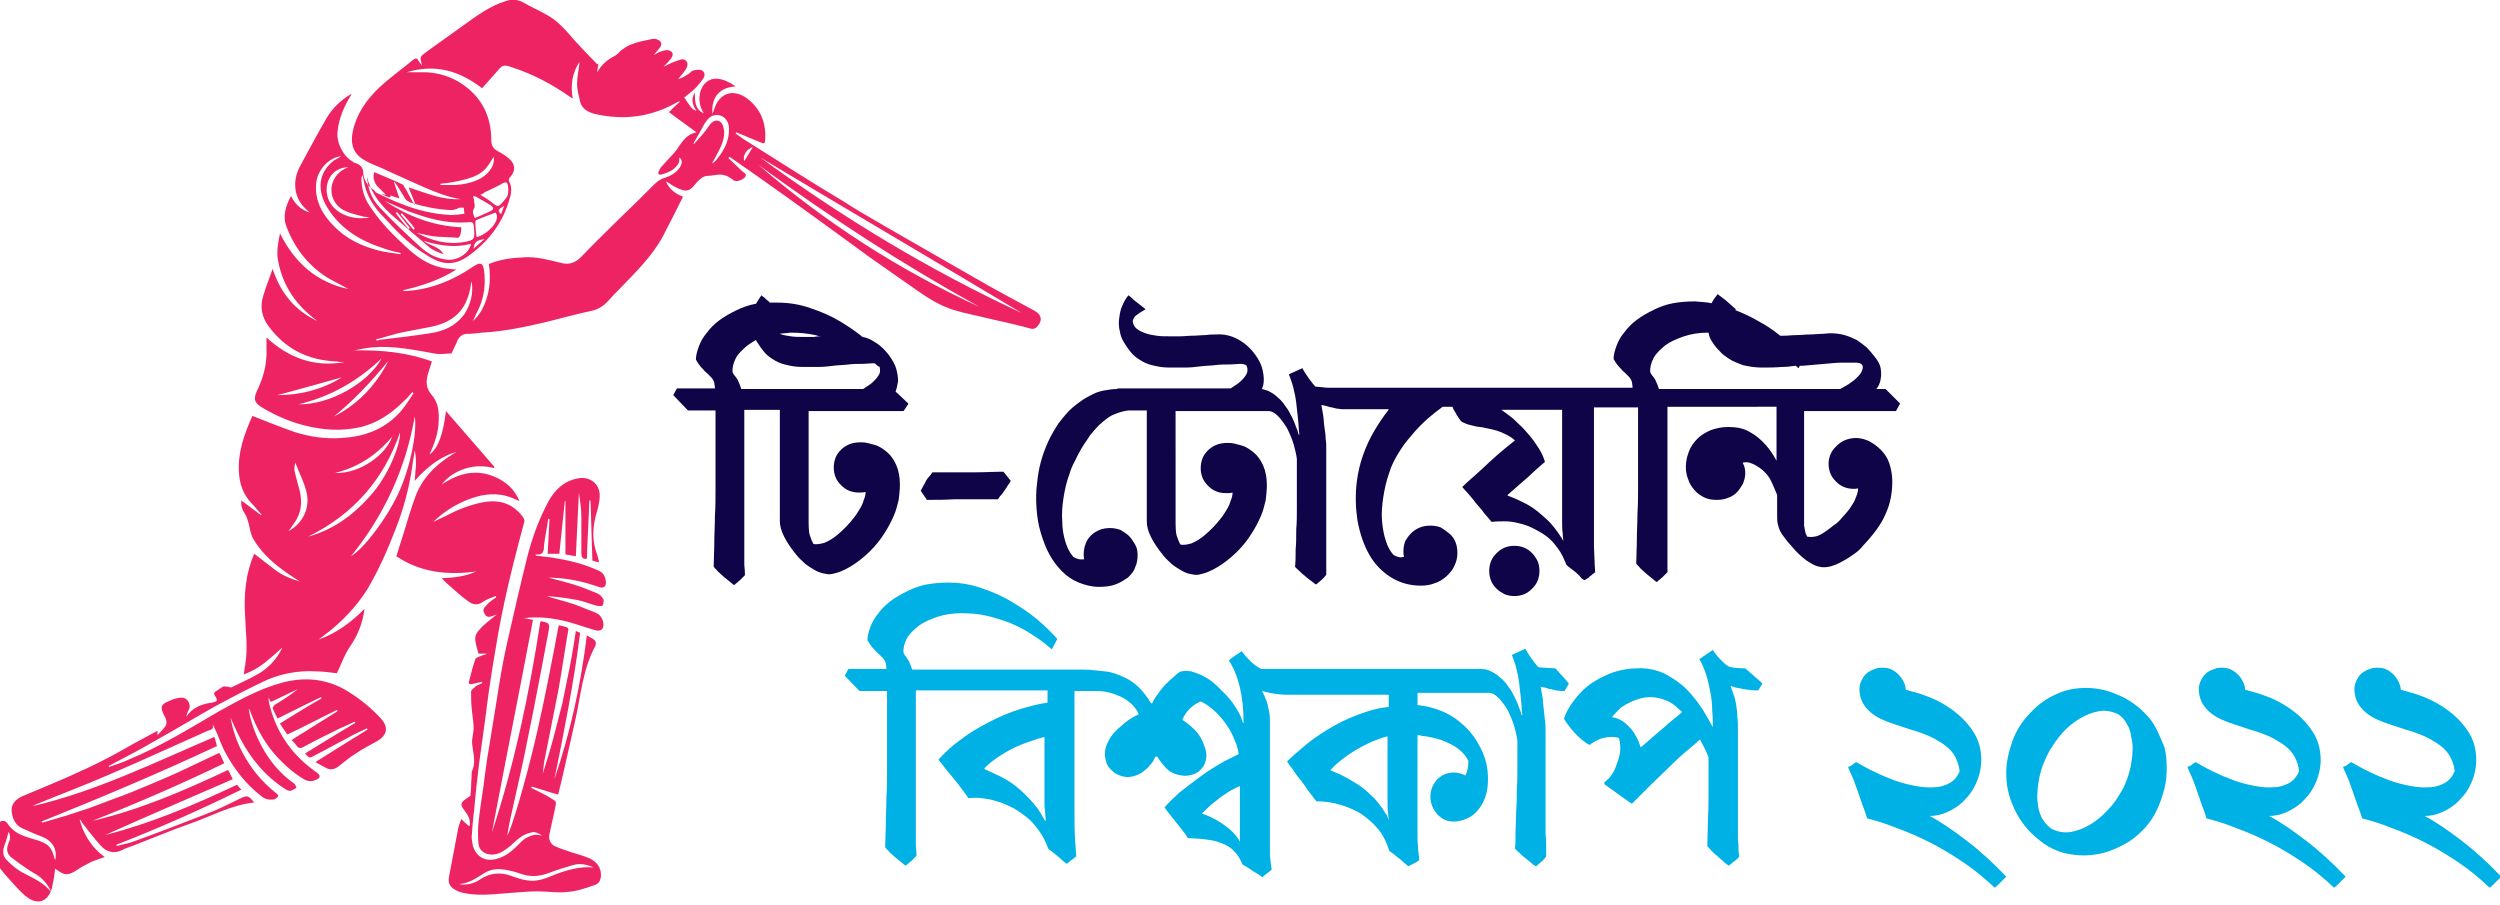 <?xml version="1.0" encoding="utf-8"?>
<!-- Generator: Adobe Illustrator 24.0.1, SVG Export Plug-In . SVG Version: 6.00 Build 0)  -->
<svg version="1.1" id="Layer_1" xmlns="http://www.w3.org/2000/svg" xmlns:xlink="http://www.w3.org/1999/xlink" x="0px" y="0px"
	 viewBox="0 0 408.1 147.7" style="enable-background:new 0 0 408.1 147.7;" xml:space="preserve">
<style type="text/css">
	.st0{fill:#100448;}
	.st1{fill:#00B1E5;}
	.st2{fill:#EE2364;}
</style>
<g>
	<path class="st0" d="M146.2,63.9c0.2-0.5,0.3-1.1,0.4-1.7c0-0.6-0.1-1.3-0.3-2c-0.2-0.7-0.6-1.4-1.1-2.1c-0.8-1.1-1.7-1.9-2.8-2.5
		c-0.5-0.3-1-0.5-1.6-0.6c-1.1-0.9-2.3-1.7-3.6-2.5c-1.5-0.9-3.1-1.6-4.9-2.2c-1.7-0.6-3.5-0.9-5.3-0.9c-0.4,0-0.9,0-1.3,0
		c0,0-0.1,0-0.1-0.1c-0.3-0.2-0.6-0.5-0.8-0.7c-0.3-0.2-0.4-0.3-0.5-0.4c-0.3,0.4-0.6,0.9-0.9,1.4c0,0-0.1,0-0.1,0
		c-1.1,0.2-2.2,0.6-3.2,1.1c-1,0.5-1.9,1-2.7,1.6c-0.8,0.6-1.5,1.3-2,2c-0.6,0.7-1,1.4-1.3,2.2c-0.3,0.8-0.5,1.5-0.5,2.2
		c0.1,0.2,0.3,0.5,0.5,0.8c0.2,0.3,0.5,0.6,0.7,0.8c0.2,0.3,0.5,0.5,0.7,0.7c0.2,0.2,0.4,0.4,0.5,0.5c0.3,0.3,0.5,0.6,0.6,1
		c0,0.2,0.1,0.5,0.1,0.9h-6.2l-0.6,1.1l2.4,2.5h4.5v1.4c0,1,0,2.1,0,3.3c0,1.2,0,2.5,0,3.9c0,1.4,0,2.8,0,4.3c0,1.5,0,2.9-0.1,4.4
		c0,1.5-0.1,2.9-0.1,4.3c0,1.4-0.1,2.7-0.1,3.9c0.1,0.2,0.4,0.4,0.7,0.8c0.3,0.3,0.7,0.6,1,0.9c0.4,0.3,0.7,0.6,1,0.8
		c0.3,0.3,0.5,0.4,0.6,0.5c0.1,0,0.2-0.1,0.4-0.3c0.2-0.1,0.3-0.3,0.5-0.4c0.2-0.2,0.3-0.3,0.5-0.5c0.2-0.2,0.3-0.3,0.4-0.4
		c0-0.4,0-0.9-0.1-1.7c0-0.8,0-1.7,0-2.7c0-1,0-2.1,0-3.2c0-1.1,0-2.2,0-3.2c0-0.7,0-1.6,0-2.7c0-1.1,0-2.3,0-3.5c0-1.2,0-2.5,0-3.8
		c0-1.3,0-2.5,0-3.6v-2.6h2.8h0.1h2.9v18.1c0,0.8,0.2,1.6,0.7,2.6c0.5,1,1.2,2,2.1,3.1c0.4,0.5,0.9,0.9,1.3,1.3c0.5,0.4,1,0.7,1.5,1
		c0.5,0.3,1,0.5,1.5,0.6c0.5,0.1,0.9,0.2,1.4,0.1c0.4-0.1,0.9-0.2,1.4-0.4s1.1-0.5,1.6-0.8c0.5-0.3,1.1-0.7,1.6-1.1
		c0.5-0.4,1.1-0.9,1.6-1.4c1-1,1.8-2,2.4-3c0.6-0.9,1.1-1.9,1.5-2.8c0.4-0.9,0.6-1.8,0.8-2.6c0.1-0.8,0.2-1.7,0.2-2.5
		c0-1.2-0.2-2.3-0.6-3.2c-0.4-0.9-0.9-1.6-1.5-2.1s-1.3-1-2.1-1.2c-0.7-0.2-1.4-0.4-2-0.4h-0.2c-0.7,0-1.3,0.1-1.8,0.3
		c-0.5,0.2-1,0.5-1.4,0.9c-0.4,0.4-0.7,0.8-0.9,1.3c-0.2,0.5-0.3,1.1-0.3,1.6c0,0.6,0.1,1.1,0.3,1.6c0.2,0.5,0.5,0.9,0.9,1.3
		c0.4,0.4,0.8,0.7,1.3,0.9c0.5,0.2,1,0.3,1.6,0.3c0.4,0,0.8,0,1.1-0.1v0c0,0.4-0.1,0.9-0.3,1.3c-0.1,0.4-0.3,0.9-0.6,1.4
		c-0.3,0.5-0.6,1-1,1.5c-0.4,0.5-0.8,1-1.3,1.5s-0.9,0.9-1.4,1.3c-0.7,0.6-1.4,1-2.1,1.3c-0.7,0.2-1.3,0.3-1.8,0.2
		c-0.2-0.3-0.4-0.8-0.6-1.4s-0.2-1.6-0.2-2.8V67.1h15.5l0.8-1.2l-1.9-1.8C146.2,64,146.2,63.9,146.2,63.9z M133.1,54.7
		c0.3,0.1,0.6,0.2,1,0.2c-0.4,0-0.8,0-1.2,0.1c-0.7,0-1.3,0-1.8,0c-0.7,0-1.4,0-2-0.1c-0.7-0.1-1.3-0.2-1.8-0.4c0,0,0,0-0.1,0
		c0.6-0.1,1.2-0.1,1.8-0.2C130.4,54.3,131.7,54.4,133.1,54.7z M143.4,61.3c-0.3,0.5-0.8,1-1.3,1.4c-0.4,0.3-0.8,0.5-1.2,0.8h-18.3
		h-0.2H121l-0.1-0.3c-0.1-0.4-0.3-0.7-0.4-1s-0.3-0.5-0.5-0.8c-0.2-0.2-0.3-0.4-0.4-0.6c-0.1-0.7,0.1-1.5,0.5-2.3
		c0.4-0.8,1.1-1.4,1.9-2.1c0.4-0.3,0.9-0.6,1.4-0.9c0.1,0.2,0.2,0.4,0.3,0.5c0.3,0.5,0.6,0.9,1,1.4c0.4,0.5,0.9,0.9,1.4,1.2
		c0.6,0.4,1.2,0.7,2,0.9c0.8,0.2,1.7,0.4,2.8,0.4c0.9,0,1.8,0,2.7,0c0.9,0,1.7-0.1,2.5-0.2c0.8-0.1,1.6-0.1,2.4-0.2
		c0.8-0.1,1.5-0.1,2.2-0.1c0.7,0,1.3-0.1,1.8-0.1c0.2,0,0.3,0,0.4,0.1c0.2,0.2,0.4,0.4,0.7,0.5C143.7,60.5,143.7,60.9,143.4,61.3z"
		/>
	<path class="st0" d="M159.3,77.1c-0.6,0-1.2,0-1.9,0c-0.7,0-1.3,0-1.9,0c-0.6,0-1.2,0-1.8,0h-1.5c-0.2,0.3-0.4,0.6-0.7,0.9
		s-0.4,0.7-0.6,1c-0.2,0.4-0.4,0.7-0.6,1.1l1,1.5c1.5,0,3,0,4.5-0.1c0.6,0,1.2,0,1.9,0c0.7,0,1.3,0,1.9,0c0.6,0,1.2,0,1.8,0
		c0.6,0,1.1,0,1.5,0c0.2-0.3,0.4-0.6,0.7-0.9c0.2-0.3,0.5-0.7,0.7-1c0.2-0.4,0.5-0.7,0.7-1.1l-1.2-1.5
		C162.3,77,160.8,77.1,159.3,77.1z"/>
	<path class="st0" d="M250.1,90.3c-0.4-0.4-0.8-0.7-1.3-0.9c-0.5-0.2-1-0.3-1.6-0.3c-0.6,0-1.1,0.1-1.6,0.3
		c-0.5,0.2-0.9,0.5-1.3,0.9c-0.4,0.4-0.7,0.8-0.9,1.3c-0.2,0.5-0.3,1-0.3,1.6c0,0.6,0.1,1.1,0.3,1.6c0.2,0.5,0.5,0.9,0.9,1.3
		c0.4,0.4,0.8,0.6,1.3,0.9c0.5,0.2,1,0.3,1.6,0.3c0.6,0,1.1-0.1,1.6-0.3c0.5-0.2,0.9-0.5,1.3-0.9s0.7-0.8,0.9-1.3
		c0.2-0.5,0.3-1,0.3-1.6c0-0.6-0.1-1.1-0.3-1.6C250.8,91.2,250.5,90.7,250.1,90.3z"/>
	<path class="st0" d="M306.3,63.5L306.3,63.5c0.4-0.5,0.6-1,0.7-1.6c0.1-0.6,0.1-1.1,0-1.8c-0.1-0.6-0.5-1.3-1-1.9
		c-0.4-0.5-0.8-1-1.3-1.5c-0.5-0.4-1-0.8-1.6-1.2c-0.6-0.3-1.3-0.6-2-0.8c-0.7-0.2-1.5-0.3-2.4-0.3c-0.4,0-0.9,0.1-1.4,0.1
		s-1.2,0.1-1.9,0.1c-0.7,0-1.4,0.1-2.1,0.1c-0.7,0-1.4,0.1-2.1,0.1c-0.2,0-0.4,0-0.6,0c-1.1-0.9-2.3-1.7-3.6-2.4
		c-1.2-0.7-2.5-1.3-3.8-1.8c0.1,0,0.1-0.1,0.2-0.1c-0.1-0.1-0.4-0.3-0.7-0.6c-0.3-0.3-0.6-0.5-0.9-0.8c-0.3-0.2-0.6-0.5-0.9-0.7
		s-0.4-0.3-0.5-0.4c-0.4,0.5-0.7,0.9-1,1.5c-0.9-0.2-1.8-0.2-2.7-0.3c-1.3,0-2.5,0.1-3.6,0.3c-1.1,0.2-2.2,0.6-3.2,1.1
		c-1,0.5-1.9,1-2.7,1.6c-0.8,0.6-1.5,1.3-2,2c-0.6,0.7-1,1.4-1.3,2.2c-0.3,0.8-0.5,1.5-0.5,2.2c0.1,0.2,0.3,0.5,0.5,0.8
		c0.2,0.3,0.5,0.6,0.7,0.8c0.2,0.3,0.5,0.5,0.7,0.7c0.2,0.2,0.4,0.4,0.5,0.5c0.3,0.3,0.5,0.6,0.6,1c0,0.2,0.1,0.5,0.1,0.9h-5.9h-0.3
		h-25.9h-0.2h-16.7c-0.6,0-1.2,0-1.7-0.1c-0.5,0-0.9-0.1-1.1-0.1c-0.2-0.2-0.3-0.4-0.5-0.6c-0.2-0.3-0.4-0.5-0.6-0.8
		c-0.2-0.3-0.4-0.6-0.6-0.9c-0.2-0.3-0.3-0.5-0.4-0.7l-2.2,1c0.2,0.6,0.5,1.3,0.7,2.1c0.2,0.8,0.4,1.7,0.5,2.6
		c0.1,0.9,0.2,1.8,0.3,2.7c0.1,0.9,0.1,1.7,0.2,2.4c0,0,0,0-0.1,0.1c-0.1-0.4-0.2-0.8-0.4-1.2c-0.2-0.6-0.4-1.1-0.7-1.7
		s-0.6-1.2-1-1.7c-0.4-0.6-0.8-1.1-1.3-1.5c-0.5-0.5-1-0.8-1.6-1.1c-0.3-0.1-0.7-0.2-1-0.3c0.2-0.5,0.3-0.9,0.3-1.5
		c0-0.6-0.1-1.3-0.3-2c-0.2-0.7-0.6-1.4-1.1-2.1c-0.8-1.1-1.7-1.9-2.8-2.5c-1.1-0.6-2.3-0.9-3.6-0.8c-0.4,0-1,0-1.7,0.1
		c-0.7,0-1.4,0.1-2.1,0.1c-0.7,0-1.4,0.1-2.1,0.1c-0.7,0-1.3,0-1.8,0c-0.7,0-1.4,0-2-0.1c-0.7-0.1-1.3-0.2-1.8-0.4
		c-0.6-0.2-1-0.4-1.4-0.7c-0.4-0.3-0.6-0.7-0.7-1.2c0-0.2,0.1-0.4,0.2-0.6c0.1-0.2,0.3-0.4,0.5-0.5c0.2-0.2,0.4-0.3,0.7-0.5
		c0.2-0.1,0.5-0.3,0.7-0.4c-0.1-0.1-0.3-0.3-0.6-0.5c-0.3-0.2-0.6-0.5-0.9-0.7s-0.6-0.5-0.8-0.7s-0.4-0.3-0.5-0.4
		c-0.4,0.5-0.7,1-1,1.7c-0.3,0.6-0.4,1.3-0.5,2c-0.1,0.7-0.1,1.4,0.1,2.2c0.1,0.7,0.4,1.4,0.8,2c0.3,0.5,0.6,0.9,1,1.4
		c0.4,0.5,0.9,0.9,1.4,1.2c0.6,0.4,1.2,0.7,2,0.9c0.8,0.2,1.7,0.4,2.8,0.4c0.9,0,1.8,0,2.7,0c0.9,0,1.7-0.1,2.5-0.2
		c0.8-0.1,1.6-0.1,2.4-0.2c0.8-0.1,1.5-0.1,2.2-0.1c0.7,0,1.3-0.1,1.8-0.1c0.5,0,0.9,0.1,1.1,0.3c0.2,0.5,0.2,1-0.1,1.5
		c-0.3,0.5-0.8,1-1.3,1.4c-0.4,0.3-0.8,0.5-1.2,0.8h-18.5l0,0.1c-0.7,0-1.3,0.1-1.9,0.2c-0.7,0.1-1.4,0.3-2,0.6
		c-0.6,0.3-1.2,0.6-1.8,1c-0.6,0.4-1.1,0.8-1.7,1.3c-0.8,0.7-1.5,1.6-2.2,2.5c-0.6,0.9-1.2,1.9-1.7,3s-0.9,2.2-1.2,3.3
		c-0.3,1.1-0.5,2.3-0.6,3.4c-0.2,1.4-0.2,2.8-0.1,4.2c0.1,1.4,0.3,2.7,0.7,4s0.8,2.4,1.4,3.5s1.3,2,2.1,2.8c0.8,0.8,1.7,1.4,2.7,1.8
		c1,0.4,2.1,0.7,3.3,0.7c1,0,1.9-0.1,2.7-0.4c0.8-0.3,1.4-0.7,2-1.1c0.5-0.5,1-1,1.2-1.7c0.3-0.6,0.4-1.3,0.4-2
		c0-0.6-0.1-1.2-0.4-1.7s-0.6-1-1-1.4c-0.4-0.4-0.9-0.7-1.4-1c-0.6-0.2-1.1-0.3-1.7-0.3s-1.2,0.1-1.7,0.3s-1,0.5-1.4,0.9
		c-0.4,0.4-0.7,0.8-0.9,1.4c-0.2,0.5-0.3,1.1-0.3,1.7c0,0.3,0,0.6,0.1,0.8c0,0-0.1,0-0.2,0c-0.6,0.1-1.1-0.1-1.6-0.4
		c-0.6-0.7-1-1.5-1.3-2.5c-0.3-1-0.5-2.1-0.5-3.3c-0.1-1.2,0-2.5,0.2-3.8c0.2-1.3,0.5-2.7,1-4c0.2-0.7,0.5-1.4,0.9-2.1
		c0.3-0.7,0.7-1.4,1.1-2.1c0.4-0.7,0.9-1.3,1.3-2c0.5-0.6,1-1.2,1.5-1.7c0.9-0.8,1.7-1.5,2.6-1.8c0.7-0.3,1.4-0.5,2.2-0.6h3v18.1
		c0,0.8,0.2,1.6,0.7,2.6c0.5,1,1.2,2,2.1,3.1c0.4,0.5,0.9,0.9,1.3,1.3c0.5,0.4,1,0.7,1.5,1c0.5,0.3,1,0.5,1.5,0.6
		c0.5,0.1,0.9,0.2,1.4,0.1c0.4-0.1,0.9-0.2,1.4-0.4c0.5-0.2,1.1-0.5,1.6-0.8c0.5-0.3,1.1-0.7,1.6-1.1c0.5-0.4,1.1-0.9,1.6-1.4
		c1-1,1.8-2,2.4-3c0.6-0.9,1.1-1.9,1.5-2.8c0.4-0.9,0.6-1.8,0.8-2.6c0.1-0.8,0.2-1.7,0.2-2.5c0-1.2-0.2-2.3-0.6-3.2
		c-0.4-0.9-0.9-1.6-1.5-2.1s-1.3-1-2.1-1.2c-0.7-0.2-1.4-0.4-2-0.4h-0.2c-0.7,0-1.3,0.1-1.8,0.3c-0.5,0.2-1,0.5-1.4,0.9
		c-0.4,0.4-0.7,0.8-0.9,1.3c-0.2,0.5-0.3,1.1-0.3,1.6c0,0.6,0.1,1.1,0.3,1.6c0.2,0.5,0.5,0.9,0.9,1.3c0.4,0.4,0.8,0.7,1.3,0.9
		c0.5,0.2,1,0.3,1.6,0.3c0.4,0,0.8,0,1.1-0.1v0c0,0.4-0.1,0.9-0.3,1.3c-0.1,0.4-0.3,0.9-0.6,1.4c-0.3,0.5-0.6,1-1,1.5
		c-0.4,0.5-0.8,1-1.3,1.5c-0.5,0.5-0.9,0.9-1.4,1.3c-0.7,0.6-1.4,1-2.1,1.3c-0.7,0.2-1.3,0.3-1.8,0.2c-0.2-0.3-0.4-0.8-0.6-1.4
		s-0.2-1.6-0.2-2.8V67.1h15.1c0.6,0,1.1,0.3,1.6,0.8c0.5,0.5,1,1.2,1.5,2c0.4,0.8,0.8,1.7,1.1,2.7c0.2,0.8,0.4,1.5,0.5,2.3v0.9
		c0,1.1,0,2.3,0,3.5c0,1.2,0,2.4,0,3.6c0,1.2,0,2.4-0.1,3.5c0,1.2,0,2.3-0.1,3.3c0,1,0,2-0.1,2.8c0.1,0.2,0.4,0.4,0.7,0.7
		c0.3,0.3,0.6,0.6,0.9,0.8c0.3,0.3,0.7,0.6,1,0.8s0.6,0.5,0.8,0.6c0.1,0,0.2-0.1,0.4-0.3c0.2-0.1,0.3-0.3,0.5-0.4
		c0.2-0.2,0.3-0.3,0.5-0.5c0.1-0.2,0.3-0.3,0.3-0.4c0-0.4,0-0.8,0-1.4c0-0.6,0-1.3,0-2.2c0-0.9,0-2,0-3.2c0-1.3,0-2.7,0-4.5
		c0-1,0-2,0-2.8c0-0.9,0-1.7,0-2.4c0-0.7,0-1.4,0-2.1c0-0.7,0-1.3,0-1.9c0-0.5,0-1.1-0.1-1.7c0-0.6-0.1-1.2-0.2-1.9
		c-0.1-0.6-0.1-1.3-0.2-1.9c-0.1-0.6-0.2-1.2-0.3-1.7c0.3,0.1,0.6,0.1,0.9,0.2c0.3,0.1,0.6,0.2,0.8,0.2c0.3,0.1,0.5,0.1,0.8,0.2
		c0.3,0,0.6,0.1,0.9,0.1h0.2h0.3h7.1c0,0.1-0.1,0.1-0.1,0.2c-0.8,1-1.6,2.2-2.3,3.4c-0.7,1.2-1.3,2.5-1.8,3.9s-0.8,2.8-1,4.2
		c-0.3,2.3-0.2,4.5,0.1,6.5c0.4,2.1,1,3.9,1.9,5.5c0.9,1.6,2.1,2.8,3.5,3.7c1.4,0.9,3.1,1.4,4.9,1.4c0.8,0,1.6-0.1,2.3-0.4
		c0.7-0.2,1.3-0.6,1.9-1.1c0.5-0.5,1-1,1.3-1.7c0.3-0.6,0.5-1.3,0.5-2v-0.3c0-0.5-0.1-1.1-0.3-1.6c-0.2-0.5-0.5-1-1-1.4
		s-0.9-0.7-1.4-1c-0.5-0.2-1.1-0.3-1.7-0.3s-1.2,0.1-1.7,0.3c-0.5,0.2-1,0.5-1.4,0.9c-0.4,0.4-0.7,0.8-1,1.3
		c-0.2,0.5-0.3,1.1-0.3,1.7c0,0.3,0,0.6,0.1,0.9l-0.1,0c-0.3,0.1-0.6,0.1-0.9,0c-0.3-0.1-0.6-0.2-0.8-0.4c-0.5-0.6-0.9-1.3-1.2-2.3
		c-0.3-0.9-0.5-2-0.6-3.2c-0.1-1.2,0-2.4,0.2-3.8c0.2-1.3,0.5-2.7,1-4.1c0.3-1,0.8-2,1.4-3c0.6-1,1.3-2,2.2-3c0.8-1,1.7-1.9,2.7-2.8
		c0.8-0.7,1.6-1.3,2.4-1.9h1.2h0.1h0.3c0.1,0.3,0.2,0.5,0.4,0.8c0.2,0.4,0.4,0.7,0.6,1c0.2,0.3,0.4,0.6,0.6,0.7
		c0.3,0.1,0.6,0.3,1,0.4c0.4,0.1,0.8,0.2,1.2,0.3c0.4,0.1,0.9,0.1,1.3,0.2c0.5,0.1,0.9,0.2,1.4,0.3c0.9,0.2,1.6,0.5,2.2,0.8
		c0.6,0.3,1.1,0.6,1.5,1c-1,0.8-1.9,1.5-2.8,2.3s-1.7,1.5-2.4,2.2c-0.8,0.7-1.4,1.3-2,1.8c-0.6,0.5-1,0.9-1.4,1.3
		c0.2,0.2,0.5,0.6,0.9,1c0.4,0.5,0.9,1,1.3,1.6c0.5,0.6,1,1.1,1.4,1.7c0.5,0.6,0.9,1,1.2,1.4c0.7-0.1,1.4-0.1,2.1-0.1
		c0.8,0,1.5,0.1,2.3,0.3c0.8,0.2,1.5,0.4,2.3,0.8s1.5,0.8,2.2,1.3s1.3,1.2,1.9,2c0.6,0.8,1,1.7,1.4,2.7h0v0c0.1,0.1,0.3,0.3,0.6,0.5
		s0.6,0.5,0.9,0.7c0.3,0.3,0.6,0.5,0.8,0.8s0.5,0.4,0.6,0.5c0.1,0,0.2-0.1,0.4-0.2c0.2-0.1,0.4-0.2,0.5-0.4c0.2-0.1,0.4-0.3,0.5-0.4
		c0.2-0.1,0.3-0.2,0.4-0.3c0-0.5-0.1-1.1-0.1-1.8s-0.1-1.6-0.1-2.4c0-0.9,0-1.8,0-2.9c0-1,0-2,0-3c0-0.8,0-1.7,0-2.7
		c0-1,0-2.1,0-3.2c0-1.1,0-2.2,0-3.4c0-1.2,0-2.3,0-3.3v-4.2h2.7h0.2h4.3v1.4c0,1,0,2.1,0,3.3c0,1.2,0,2.5,0,3.9c0,1.4,0,2.8,0,4.3
		c0,1.5,0,2.9-0.1,4.4c0,1.5-0.1,2.9-0.1,4.3c0,1.4-0.1,2.7-0.1,3.9c0.1,0.2,0.4,0.4,0.7,0.8c0.3,0.3,0.7,0.6,1,0.9
		c0.4,0.3,0.7,0.6,1,0.8c0.3,0.3,0.5,0.4,0.6,0.5c0.1,0,0.2-0.1,0.4-0.3c0.2-0.1,0.3-0.3,0.5-0.4c0.2-0.2,0.3-0.3,0.5-0.5
		c0.2-0.2,0.3-0.3,0.4-0.4c0-0.4,0-0.9,0-1.7c0-0.8,0-1.7,0-2.7c0-1,0-2.1,0-3.2c0-1.1,0-2.2,0-3.2c0-0.7,0-1.6,0-2.7
		c0-1.1,0-2.3,0-3.5c0-1.2,0-2.5,0-3.8c0-1.3,0-2.5,0-3.6v-2.6h2.8h0.1H290v8.8c-0.5-0.9-1-1.7-1.7-2.5c-0.8-0.9-1.6-1.6-2.7-2.2
		c-1-0.6-2.2-0.8-3.5-0.8c-1,0-1.9,0.2-2.8,0.5c-0.9,0.4-1.6,0.8-2.2,1.4c-0.6,0.6-1.1,1.3-1.4,2.1c-0.3,0.8-0.5,1.6-0.5,2.5
		c0,0.7,0.1,1.4,0.4,2.1c0.2,0.7,0.6,1.2,1,1.7c0.4,0.5,1,0.9,1.6,1.2c0.6,0.3,1.3,0.4,2,0.4h0.1c0.6,0,1.2-0.1,1.7-0.3
		c0.6-0.2,1.1-0.5,1.5-0.9c0.4-0.4,0.7-0.9,1-1.4c0.2-0.5,0.4-1.1,0.4-1.7c0-0.6-0.1-1.2-0.4-1.7l0-0.1c0.1,0,0.1,0,0.2,0
		c0.2-0.1,0.5,0,0.8,0c0.3,0.1,0.6,0.2,1,0.4c0.5,0.3,1,0.6,1.5,1.1c0.5,0.5,0.9,1,1.2,1.7c0.3,0.6,0.6,1.4,0.9,2.1v0
		c0,0.1,0,0.1,0,0.2c0,0.4,0,0.6,0,0.8v2.4c0,0.4,0,0.9,0.1,1.3c0.1,0.4,0.2,0.8,0.4,1.2c0.2,0.4,0.5,0.8,0.8,1.2
		c0.3,0.4,0.7,0.9,1.1,1.3c0.3,0.4,0.7,0.8,1.1,1.2c0.4,0.4,0.9,0.8,1.3,1.1c0.5,0.3,0.9,0.6,1.4,0.8c0.5,0.2,1,0.3,1.4,0.3
		c0.5,0,1.1-0.1,1.6-0.3c0.6-0.2,1.2-0.5,1.7-0.8c0.6-0.3,1.1-0.7,1.7-1.1s1-0.8,1.4-1.3c1.7-1.8,3-3.5,3.7-5.2
		c0.8-1.7,1.1-3.5,1.1-5.3c0-1.1-0.2-2.1-0.5-3c-0.3-0.9-0.8-1.6-1.4-2.2c-0.6-0.6-1.2-1-1.9-1.4c-0.7-0.3-1.4-0.5-2.1-0.5
		c-0.6,0-1.1,0.1-1.7,0.3c-0.5,0.2-1,0.5-1.4,0.9l-0.3,0.3c-0.3,0.3-0.6,0.7-0.8,1.2c-0.2,0.5-0.3,1-0.3,1.5c0,0.6,0.1,1.1,0.3,1.6
		c0.2,0.5,0.5,0.9,0.9,1.3s0.8,0.7,1.3,0.9s1,0.3,1.6,0.3c0.2,0,0.5,0,0.7-0.1c0,0.1,0,0.3,0,0.4c-0.1,0.5-0.3,1-0.5,1.5
		s-0.6,1-0.9,1.5c-0.4,0.5-0.8,1-1.2,1.4c-0.4,0.5-0.8,0.9-1.3,1.2c-1,0.8-1.8,1.4-2.5,1.7s-1.4,0.3-1.9,0.2
		c-0.1-0.3-0.3-0.5-0.3-0.8c-0.1-0.3-0.1-0.6-0.2-1c0-0.4,0-0.9,0-1.4V67.1h15l0.6-1.1l0.1-0.1l-2.4-2.4
		C308,63.5,306.3,63.5,306.3,63.5z M254.9,87.8c-0.7-1.1-1.5-2.2-2.5-3.1s-1.9-1.7-3-2.3c-1.1-0.6-2.2-1.1-3.3-1.5c0,0,0-0.1,0-0.1
		c0.6-0.5,1.1-1,1.7-1.5s1-0.9,1.5-1.3l1.4-1.3c0.5-0.4,1-0.9,1.5-1.3c-0.2-0.7-0.5-1.4-1-2.2c-0.5-0.8-1-1.5-1.6-2.2
		c-0.6-0.7-1.1-1.3-1.7-1.8c-0.5-0.5-0.9-0.9-1.2-1.1c-0.4-0.3-0.9-0.7-1.6-1.2h9.9v2.6c0,1,0,2.1,0,3.4c0,1.3,0,2.6,0,4v8.2
		c0,0.7,0,1.4,0.1,2c0,0.5,0.1,0.9,0.1,1.3C255.2,88.2,255,88,254.9,87.8z M303.7,61c-0.4,0.5-0.9,1-1.5,1.4
		c-0.5,0.4-1.1,0.7-1.8,1.1h-27.9h-0.2h-1.5l-0.1-0.3c-0.1-0.4-0.3-0.7-0.4-1s-0.3-0.5-0.5-0.8c-0.2-0.2-0.3-0.4-0.4-0.6
		c-0.1-0.7,0.1-1.5,0.5-2.3c0.4-0.8,1.1-1.4,1.9-2.1c0.8-0.6,1.9-1.1,3.1-1.5c1.2-0.4,2.5-0.6,3.9-0.6c0,0,0.1,0,0.1,0
		c0.1,0.6,0.3,1.1,0.6,1.5c0.3,0.5,0.7,1,1.2,1.5c0.4,0.5,1,0.9,1.6,1.3c0.6,0.4,1.4,0.7,2.2,1c0.9,0.2,1.9,0.4,3.1,0.4
		c1,0,2.1,0,3.3-0.1c0.8,0,1.5-0.1,2.2-0.2c0.2,0.1,0.3,0.3,0.5,0.4l0.2-0.4c0.2,0,0.4,0,0.6,0c1.2-0.1,2.3-0.2,3.4-0.3
		c1.1-0.1,2.1-0.2,2.9-0.2c0.9,0,1.7,0,2.2,0c0.5,0,0.9,0.1,1.1,0.4C304.2,60,304,60.5,303.7,61z"/>
</g>
<g>
	<path class="st1" d="M255.7,112.3l0.4-0.7l-0.4-0.5l-1.8-2c-0.6,0-1.2-0.1-1.7-0.1c-0.5,0-0.9-0.1-1.1-0.1
		c-0.2-0.2-0.3-0.4-0.5-0.6c-0.2-0.3-0.4-0.5-0.6-0.8c-0.2-0.3-0.4-0.6-0.6-0.9c-0.2-0.3-0.3-0.5-0.4-0.7l-2.2,1
		c0.2,0.6,0.5,1.3,0.7,2.1c0.2,0.8,0.4,1.7,0.5,2.6c0.1,0.9,0.2,1.8,0.3,2.7c0.1,0.9,0.1,1.7,0.2,2.4c0,0,0,0-0.1,0.1
		c-0.1-0.4-0.2-0.8-0.4-1.2c-0.2-0.6-0.4-1.1-0.7-1.7s-0.6-1.2-1-1.7c-0.4-0.6-0.8-1.1-1.3-1.5c-0.5-0.5-1-0.8-1.6-1.1
		c-0.5-0.3-1.1-0.4-1.8-0.4l0,0h-0.1h-0.1h-33.1l0,0h-2.4c-0.6-0.3-1.2-0.7-1.7-1.2c-0.5-0.5-1-1-1.5-1.7c-0.4,0.3-0.9,0.6-1.2,0.8
		c-0.4,0.3-0.7,0.5-0.9,0.7c1.6,2.5,2.4,5.9,2.4,10.2l-0.1,0c-0.2-0.6-0.4-1.2-0.7-1.7c-0.3-0.6-0.7-1.1-1-1.6
		c-0.4-0.5-0.7-0.9-1.1-1.3c-0.4-0.4-0.8-0.8-1.1-1.1c-0.3-0.3-0.6-0.6-1.1-1c-0.5-0.4-1-0.7-1.6-1c-0.6-0.3-1.2-0.5-1.8-0.7
		c-0.6-0.1-1.2-0.1-1.7,0c-0.3,0.1-0.7,0.4-1.1,0.8c-0.5,0.4-0.9,0.8-1.4,1.3c-0.5,0.5-0.9,1-1.3,1.6c-0.4,0.5-0.7,1-0.9,1.5h-0.2
		c-0.6-1-1.3-1.9-2-2.6s-1.6-1.3-2.5-1.7c-0.9-0.4-1.9-0.8-3-0.9s-2.3-0.3-3.6-0.3h0h-0.4h-25.8h-0.2h-1.5l-0.1-0.3
		c-0.1-0.4-0.3-0.7-0.4-1c-0.2-0.3-0.3-0.5-0.5-0.8c-0.2-0.2-0.3-0.4-0.4-0.6c-0.1-0.7,0.1-1.5,0.5-2.3c0.4-0.8,1.1-1.4,1.9-2.1
		c0.8-0.6,1.9-1.1,3.1-1.5c1.2-0.4,2.5-0.6,3.9-0.6c1.4,0,2.8,0.1,4.1,0.4c1.3,0.3,2.6,0.7,3.9,1.2c1.2,0.5,2.4,1.1,3.6,1.9
		c1.1,0.7,2.2,1.5,3.2,2.4l0.9-1.7c-0.9-1-2-2.1-3.3-3.2c-1.3-1.1-2.7-2-4.2-2.9c-1.5-0.9-3.1-1.6-4.9-2.2c-1.7-0.6-3.5-0.9-5.3-0.9
		c-1.3,0-2.5,0.1-3.6,0.3c-1.1,0.2-2.2,0.6-3.2,1.1c-1,0.5-1.9,1-2.7,1.6c-0.8,0.6-1.5,1.3-2,2c-0.6,0.7-1,1.4-1.3,2.2
		c-0.3,0.8-0.5,1.5-0.5,2.2c0.1,0.2,0.3,0.5,0.5,0.8c0.2,0.3,0.5,0.6,0.7,0.8c0.2,0.3,0.5,0.5,0.7,0.7c0.2,0.2,0.4,0.4,0.5,0.5
		c0.3,0.3,0.5,0.6,0.6,1c0,0.2,0.1,0.5,0.1,0.9h-6.2l-0.6,1.1l2.4,2.5h4.5v1.4c0,1,0,2.1,0,3.3c0,1.2,0,2.5,0,3.9c0,1.4,0,2.8,0,4.3
		c0,1.5,0,2.9-0.1,4.4c0,1.5-0.1,2.9-0.1,4.3c0,1.4-0.1,2.7-0.1,3.9c0.1,0.2,0.4,0.4,0.7,0.8c0.3,0.3,0.7,0.6,1,0.9
		c0.4,0.3,0.7,0.6,1,0.8c0.3,0.3,0.5,0.4,0.6,0.5c0.1,0,0.2-0.1,0.4-0.3c0.2-0.1,0.3-0.3,0.5-0.4s0.3-0.3,0.5-0.5
		c0.2-0.2,0.3-0.3,0.4-0.4c0-0.4,0-0.9-0.1-1.7c0-0.8,0-1.7,0-2.7c0-1,0-2.1,0-3.2c0-1.1,0-2.2,0-3.2c0-0.7,0-1.6,0-2.7
		c0-1.1,0-2.3,0-3.5c0-1.2,0-2.5,0-3.8c0-1.3,0-2.5,0-3.6v-2.6h2.8h0.1h18.6v2c-1.5,0.2-2.9,0.6-4.3,1c-2,0.6-3.8,1.4-5.5,2.3
		c-1.7,0.9-3.2,1.8-4.6,2.9c-1.4,1-2.5,2.1-3.4,3.1c0.2,0.3,0.6,0.7,1,1.3c0.4,0.5,0.9,1.1,1.4,1.7c0.5,0.6,1,1.2,1.4,1.8
		c0.5,0.6,0.8,1.1,1.1,1.5c0.7-0.1,1.4-0.1,2.2,0c0.8,0.1,1.6,0.2,2.4,0.5c0.8,0.2,1.7,0.6,2.5,1c0.8,0.4,1.6,1,2.4,1.6
		s1.4,1.4,2,2.2c0.6,0.8,1.1,1.8,1.5,2.9c0.1,0.1,0.3,0.3,0.6,0.5c0.3,0.2,0.6,0.5,1,0.8c0.3,0.3,0.6,0.5,0.9,0.8
		c0.3,0.2,0.5,0.4,0.5,0.4c0.1,0,0.2-0.1,0.3-0.2c0.2-0.1,0.3-0.3,0.5-0.4s0.4-0.3,0.5-0.4c0.2-0.1,0.3-0.2,0.3-0.2
		c-0.1-0.7-0.1-1.6-0.2-2.8c-0.1-1.2-0.1-2.8-0.1-4.7c0-0.8,0-1.8,0-3s0-2.4,0-3.8c0-1.3,0-2.7,0-4.1c0-1.4,0-2.8,0-4.1
		c0-1.3,0-2.5,0-3.5v-1h2.8h0.3h0.1c0.7,0,1.4,0,2.2,0.2c0.7,0.1,1.4,0.4,2.1,0.7s1.2,0.7,1.8,1.2c0.5,0.5,0.9,1,1.2,1.7
		c-0.9,0.4-1.7,0.9-2.4,1.5s-1.3,1.1-1.8,1.7c-0.5,0.6-0.8,1.2-1.1,1.9c-0.2,0.6-0.3,1.3-0.2,1.9c0.1,0.5,0.2,1,0.5,1.5
		c0.3,0.4,0.7,0.8,1.1,1.1c0.5,0.3,1,0.5,1.6,0.6c0.6,0.1,1.2,0,1.8-0.2c0.5-0.2,1-0.4,1.4-0.8c0.4-0.3,0.7-0.6,1-1
		c0.3-0.3,0.5-0.6,0.6-0.9c0.1-0.2,0.2-0.4,0.3-0.4h0c0,0,0,0,0.1,0c0,0,0.1,0,0.1,0c0.6,0.9,1.2,1.7,1.8,2.2
		c0.6,0.5,1.4,0.8,2.3,0.9c0.6,0.1,1.2,0,1.8-0.2c0.6-0.2,1-0.5,1.4-1c0.4-0.4,0.6-1,0.7-1.6c0.1-0.6,0-1.3-0.3-2
		c-0.3-1-0.8-1.8-1.4-2.5c-0.7-0.7-1.4-1.3-2.2-1.8c0.3-0.7,0.7-1.3,1.2-1.8s1.1-0.9,1.8-1.2c0.7,0.3,1.4,0.8,2.1,1.4
		c0.7,0.6,1.3,1.3,1.9,2.1c0.6,0.8,1.1,1.7,1.5,2.7c0.3,0.7,0.6,1.5,0.7,2.4c-0.8,0.4-1.6,0.8-2.4,1.2c-1.4,0.8-2.7,1.6-3.9,2.5
		c-1.2,0.9-2.4,1.8-3.4,2.6c-1,0.9-1.8,1.7-2.4,2.4c0.2,0.3,0.5,0.7,0.9,1.2c0.4,0.5,0.8,1,1.2,1.5c0.4,0.5,0.7,0.9,1.1,1.4
		c0.3,0.4,0.5,0.7,0.6,0.9c1.3,0.1,2.4,0.1,3.4,0.3c1,0.1,1.8,0.4,2.5,0.7c0.7,0.3,1.3,0.7,1.8,1.3c0.5,0.5,0.9,1.2,1.2,2
		c0.1,0.1,0.4,0.2,0.7,0.4c0.3,0.2,0.6,0.4,0.9,0.6c0.3,0.2,0.6,0.4,1,0.6c0.3,0.2,0.5,0.4,0.7,0.5c0.1-0.1,0.2-0.2,0.3-0.3
		c0.1-0.1,0.3-0.2,0.5-0.4c0.2-0.1,0.3-0.2,0.4-0.3c0.1-0.1,0.2-0.2,0.3-0.2c0-0.2-0.1-0.4-0.1-0.7c0-0.3-0.1-0.5-0.1-0.8
		c0-0.3-0.1-0.6-0.1-0.9c0-0.3,0-0.6,0-0.9v-2.3c0-0.4,0-0.9,0-1.4c0-0.6,0-1.4,0-2.5c0,0,0-0.2,0-0.4v-6.2c0-1,0-1.9,0-2.8
		c0-0.9,0-1.7,0-2.4v-1.5c0-0.6,0-1.2,0-1.8c0-0.6-0.1-1.1-0.2-1.6c-0.1-0.5-0.2-1-0.4-1.5c-0.2-0.5-0.4-1-0.7-1.5
		c0.5,0.1,1.1,0.3,1.8,0.4c0.7,0.1,1.4,0.2,2.2,0.2h0.6l0,0h16.1v2c-1.2,0.1-2.5,0.4-3.7,0.8c-1.8,0.6-3.5,1.3-5.1,2.2
		c-1.6,0.9-3.1,1.9-4.4,2.9c-1.3,1.1-2.5,2.1-3.4,3c0.1,0.1,0.2,0.3,0.4,0.6s0.5,0.6,0.8,1.1c0.3,0.4,0.6,0.9,1,1.3
		c0.4,0.5,0.7,1,1,1.4c0.3,0.5,0.7,0.9,0.9,1.2c0.3,0.4,0.5,0.7,0.7,0.9c1.4,0,2.7,0.2,4,0.6c1.3,0.4,2.5,0.9,3.5,1.6
		c1,0.7,1.9,1.5,2.7,2.5c0.8,1,1.3,2.2,1.7,3.4c0.1,0.1,0.4,0.3,0.7,0.5c0.3,0.3,0.6,0.5,1,0.8c0.3,0.3,0.6,0.5,0.9,0.8
		c0.3,0.2,0.4,0.4,0.5,0.4c0.1,0,0.2-0.1,0.4-0.2c0.2-0.1,0.4-0.2,0.6-0.3c0.2-0.1,0.4-0.2,0.5-0.3s0.3-0.2,0.3-0.2
		c-0.1-0.6-0.1-1.1-0.2-1.7c0-0.6-0.1-1.1-0.1-1.7c0-0.6,0-1.3,0-2c0-0.7,0-1.5,0-2.4c0-0.8,0-1.8,0-3c0-1.2,0-2.4,0-3.7
		c0-1.3,0-2.7,0-4.1v-1.8c0.2,0,0.4,0,0.6,0.1c1.2,0.1,2.3,0.4,3.3,0.7c1,0.4,1.9,0.8,2.7,1.4c0.8,0.6,1.3,1.2,1.7,2
		c0,0.7-0.1,1.3-0.2,1.7c-0.1,0.3-0.2,0.5-0.3,0.7c-0.1-0.1-0.3-0.2-0.4-0.2c-0.5-0.2-1-0.3-1.5-0.3c-0.5,0-1,0.1-1.5,0.3
		s-0.8,0.5-1.2,0.8c-0.3,0.4-0.6,0.8-0.8,1.3c-0.2,0.5-0.3,1-0.3,1.6c0,0.5,0.1,1,0.3,1.5c0.2,0.5,0.5,0.9,0.8,1.3
		c0.4,0.4,0.8,0.7,1.2,0.9c0.4,0.2,0.9,0.3,1.4,0.3h0.2c0.7,0,1.4-0.2,2.1-0.5c0.7-0.3,1.3-0.8,1.8-1.4s0.9-1.3,1.2-2.2
		c0.3-0.9,0.4-1.8,0.4-2.9c0-0.9-0.1-1.8-0.3-2.6c-0.2-0.8-0.5-1.6-0.9-2.4c-0.4-0.7-0.8-1.5-1.3-2.1c-0.5-0.7-1.1-1.3-1.7-1.8
		c-1.3-1.2-2.8-2-4.4-2.5c-0.9-0.3-1.8-0.5-2.9-0.6v-2H243c0.6,0,1.1,0.3,1.6,0.8s1,1.2,1.5,2c0.4,0.8,0.8,1.7,1.1,2.7
		c0.2,0.8,0.4,1.5,0.5,2.3v0.9c0,1.1,0,2.3,0,3.5c0,1.2,0,2.4-0.1,3.6c0,1.2,0,2.4-0.1,3.5c0,1.2-0.1,2.3-0.1,3.3c0,1,0,2-0.1,2.8
		c0.1,0.2,0.4,0.4,0.7,0.7c0.3,0.3,0.6,0.6,0.9,0.8s0.7,0.6,1,0.8c0.3,0.3,0.6,0.5,0.8,0.6c0.1,0,0.2-0.1,0.4-0.3
		c0.2-0.1,0.3-0.3,0.5-0.4c0.2-0.2,0.3-0.3,0.5-0.5c0.1-0.2,0.3-0.3,0.3-0.4c0-0.4,0-0.8,0-1.4c0-0.6,0-1.3-0.1-2.2c0-0.9,0-2,0-3.2
		c0-1.3,0-2.7,0-4.5c0-1,0-2,0-2.8c0-0.9,0-1.7,0-2.4c0-0.7,0-1.4,0-2.1c0-0.7,0-1.3,0-1.9c0-0.5,0-1.1-0.1-1.7
		c-0.1-0.6-0.1-1.2-0.2-1.9c-0.1-0.6-0.1-1.3-0.2-1.9c-0.1-0.6-0.2-1.2-0.3-1.7c0.3,0.1,0.6,0.1,0.9,0.2c0.3,0.1,0.6,0.2,0.8,0.2
		c0.3,0.1,0.5,0.1,0.8,0.2c0.3,0,0.6,0.1,0.9,0.1h0.5L255.7,112.3z M170.6,134c-0.4-0.7-0.8-1.4-1.2-2c-0.9-1.2-1.9-2.2-2.9-3.1
		c-1-0.9-2.1-1.6-3.1-2.1c-1-0.5-1.9-0.9-2.6-1.2c0,0-0.1-0.1-0.1-0.1c0,0,0-0.1,0-0.1c0.6-0.6,1.3-1.2,2.2-1.8
		c0.9-0.6,1.9-1.2,3-1.7c1.1-0.5,2.3-0.9,3.5-1.3c0.4-0.1,0.7-0.2,1.1-0.3c0,0.7,0,1.3,0,2c0,1.4,0,2.8,0,4.2v4c0,0.7,0,1.4,0.1,1.9
		c0,0.5,0.1,1,0.1,1.3C170.7,134,170.7,134,170.6,134z M201.1,135.7c-1.3-1.2-2.9-2.2-4.9-2.9c0.5-0.5,1.1-1.1,1.7-1.6
		c0.7-0.5,1.3-1.1,2-1.5c0.7-0.5,1.4-0.9,2.1-1.2c0.1-0.1,0.3-0.1,0.4-0.2v1.2c0,1,0,1.9,0,2.8v4.5c0,0.2,0,0.4,0,0.6
		C202.1,136.8,201.6,136.2,201.1,135.7z M226.2,132.8c-0.7-1.1-1.4-2.1-2.3-2.9c-0.9-0.9-1.9-1.7-3-2.3c-1.1-0.7-2.3-1.3-3.6-1.8
		l0,0c0,0,0,0-0.1-0.1c0.6-0.7,1.3-1.3,2.1-1.9c0.8-0.6,1.7-1.2,2.6-1.7c0.9-0.5,1.9-1,3-1.4c0.5-0.2,1.1-0.4,1.6-0.5v2.5
		c0,1.4,0,2.8,0,4.2v4c0,0.7,0,1.4,0.1,1.9c0,0.4,0.1,0.8,0.1,1.1C226.5,133.3,226.4,133,226.2,132.8z"/>
	<path class="st1" d="M284.9,109.1c-0.8,0-1.5-0.1-1.8-0.1c-0.4-0.1-0.7-0.1-0.9-0.2c-0.2-0.1-0.5-0.3-0.7-0.5
		c-0.2-0.2-0.5-0.5-0.7-0.7c-0.2-0.2-0.5-0.5-0.7-0.8c-0.2-0.3-0.4-0.5-0.5-0.7l-2.2,1.5c0.5,0.8,0.8,1.6,1.1,2.5s0.5,1.9,0.7,2.9
		c0.2,1,0.3,2,0.3,3c0.1,0.9,0.1,1.8,0.1,2.7c-0.5-0.9-1-1.8-1.6-2.8c-0.8-1.2-1.7-2.4-2.7-3.4c-1-1-2.2-1.8-3.5-2.5
		c-1.3-0.6-2.8-1-4.5-0.9c-1.3,0-2.5,0.2-3.8,0.6c-1.2,0.4-2.4,1-3.5,1.7c-1.1,0.7-2,1.6-2.8,2.6c-0.8,1-1.5,2.1-1.9,3.3
		c0.2,0.4,0.5,0.8,0.8,1.2c0.3,0.4,0.7,0.9,1.1,1.3c0.4,0.4,0.8,0.8,1.2,1.1c0.4,0.3,0.8,0.6,1.1,0.7c0.2-0.2,0.6-0.4,0.9-0.6
		c0.4-0.2,0.8-0.4,1.2-0.5c0.4-0.1,0.9-0.2,1.4-0.2c0.5,0,0.9,0,1.3,0.2c0.1,0.5,0.2,1,0.2,1.6c0,0.6-0.1,1.2-0.3,1.8
		c-0.2,0.6-0.4,1.2-0.6,1.7c-0.3,0.6-0.6,1-0.9,1.4l-0.8,0.7l0,0.3c0.1,0.1,0.4,0.3,0.8,0.6c0.4,0.3,0.9,0.6,1.4,1s1,0.7,1.4,1
		c0.4,0.3,0.7,0.5,0.9,0.6c1-1,2.1-2.1,3.1-3.1c1.1-1.1,2.2-2.1,3.2-3.1s2.1-2,3.1-2.8c0.6-0.5,1.2-1,1.7-1.5c0.5,0.9,1,1.9,1.4,2.9
		c0,0,0,0.1,0,0.1c0,1.7,0,3.3,0,5c0,1.7,0,3.4-0.1,5c0,1.6-0.1,3.1-0.1,4.4c0.1,0.2,0.4,0.4,0.7,0.8c0.3,0.3,0.6,0.6,1,0.9
		c0.3,0.3,0.7,0.6,1,0.9c0.3,0.3,0.6,0.5,0.8,0.6c0.1-0.1,0.2-0.1,0.4-0.3c0.2-0.1,0.3-0.3,0.5-0.4c0.2-0.1,0.3-0.3,0.5-0.4
		c0.1-0.1,0.3-0.3,0.3-0.4c0-0.2-0.1-0.6-0.1-1c0-0.5,0-1-0.1-1.7c0-0.7,0-1.4,0-2.2c0-0.8,0-1.6,0-2.4s0-1.6,0-2.4
		c0-0.8,0-1.5,0-2.2v-8.4c0-1,0-1.8-0.1-2.5c0-0.7-0.1-1.4-0.2-2c-0.1-0.6-0.2-1.1-0.4-1.6s-0.3-0.9-0.5-1.4c0.2,0,0.4,0.1,0.7,0.2
		c0.3,0.1,0.6,0.1,1,0.2c0.3,0.1,0.7,0.1,1.1,0.2c0.4,0,0.8,0.1,1.2,0.1h0.5l0.7-1.1l-0.4-0.4L284.9,109.1z M273.7,117
		c-0.6,0.5-1.3,1-1.9,1.6c-0.7,0.6-1.3,1.1-2,1.7c-0.7,0.6-1.3,1.2-2,1.7c-0.2-0.7-0.4-1.3-0.8-1.9c-0.3-0.6-0.7-1.1-1.1-1.5
		c-0.5-0.5-1-0.9-1.4-1.1c-0.5-0.2-0.9-0.4-1.3-0.4l0-0.1c0.3-0.4,0.7-0.8,1.1-1.2c0.4-0.4,0.9-0.7,1.5-1c0.5-0.3,1.1-0.5,1.7-0.7
		c0.6-0.2,1.3-0.3,1.9-0.3c0.9,0,1.7,0.2,2.5,0.5c0.8,0.3,1.5,0.8,2.2,1.5c0.2,0.1,0.3,0.3,0.5,0.4C274.3,116.5,274,116.8,273.7,117
		z"/>
	<path class="st1" d="M321,137.2c-2.1-1.6-4.1-3-6-4c0.9,0,1.9-0.2,2.8-0.6s1.7-0.9,2.4-1.5c0.7-0.7,1.4-1.4,1.9-2.3
		c0.5-0.9,0.9-1.8,1.1-2.8c0.3-1.3,0.3-2.6,0-4c-0.3-1.4-1-2.6-2-3.8c-1-1.2-2.3-2.3-4-3.3c-1.7-1-3.7-1.7-6.1-2.3
		c0-0.5-0.2-1-0.4-1.4c-0.2-0.4-0.5-0.8-0.8-1.1c-0.3-0.3-0.7-0.6-1.1-0.8c-0.4-0.2-0.9-0.3-1.4-0.3c-0.5,0-0.9,0-1.3,0.2
		c-0.4,0.1-0.8,0.3-1.1,0.5c-0.3,0.2-0.6,0.5-0.8,0.8c-0.2,0.3-0.4,0.7-0.5,1c-0.2,0.6-0.2,1.1-0.1,1.8c0.1,0.6,0.3,1.2,0.7,1.8
		c0.4,0.6,0.9,1.1,1.6,1.6s1.6,0.9,2.7,1.3c0.8,0.3,1.6,0.5,2.4,0.8c0.8,0.3,1.7,0.5,2.5,0.8s1.6,0.6,2.3,1s1.4,0.8,2,1.3
		c0.6,0.5,1.1,1.1,1.4,1.7s0.6,1.4,0.7,2.3c-0.4,0.9-0.9,1.5-1.6,1.9c-0.7,0.4-1.6,0.7-2.5,0.7c-1,0.1-2,0-3.1-0.2
		c-1.1-0.2-2.3-0.5-3.4-0.9c-1.1-0.4-2.3-0.9-3.3-1.4c-1.1-0.5-2.1-1.1-3-1.6c-0.1,0.1-0.2,0.1-0.3,0.2c-0.1,0.1-0.3,0.2-0.4,0.3
		c-0.1,0.1-0.3,0.2-0.4,0.2s-0.2,0.1-0.2,0.2c0.2,0.5,0.5,1.1,0.8,1.8c0.3,0.7,0.5,1.4,0.8,2.2c0.3,0.8,0.5,1.5,0.8,2.3
		c0.3,0.7,0.5,1.4,0.7,2c1.6,0.4,3.2,0.9,4.9,1.6c1.7,0.6,3.5,1.4,5.3,2.3c1.8,0.9,3.6,2,5.4,3.2c1.8,1.2,3.5,2.6,5.2,4.2
		c0,0,0.2-0.1,0.4-0.3c0.2-0.2,0.4-0.4,0.6-0.6s0.4-0.4,0.6-0.6c0.2-0.2,0.3-0.3,0.3-0.3C325.2,140.7,323.1,138.8,321,137.2z"/>
	<path class="st1" d="M351.9,118.8c-0.5-1-1.2-1.8-1.9-2.5c-1.4-1.4-3-2.4-4.6-3c-1.6-0.7-3.3-1-4.9-1c-1.7,0-3.3,0.3-4.8,1
		c-1.6,0.7-3,1.7-4.2,3c-1.4,1.4-2.4,3-3,4.7s-1,3.4-1,5.2s0.3,3.4,1,5.1s1.6,3.2,3,4.6c0.9,0.9,1.9,1.7,2.9,2.3
		c1.1,0.6,2.1,1,3.3,1.2c1.1,0.2,2.3,0.3,3.4,0.2c1.1-0.1,2.3-0.3,3.3-0.7c1.1-0.4,2.1-0.9,3.1-1.5s1.8-1.4,2.6-2.2
		c0.8-0.9,1.5-1.9,2-3c0.5-1.1,0.9-2.2,1.2-3.4c0.3-1.1,0.4-2.3,0.4-3.5c0-1.2-0.1-2.3-0.4-3.4C352.8,120.8,352.4,119.7,351.9,118.8
		z M348.1,122.8c0,0.8-0.2,1.6-0.3,2.4c-0.2,0.8-0.4,1.6-0.7,2.3c-0.3,0.8-0.6,1.4-1,2c-0.5,0.9-1.2,1.9-2.1,2.8
		c-0.8,0.9-1.8,1.7-2.8,2.3c-1,0.6-2,1-3.1,1.2c-1.1,0.2-2.2,0-3.2-0.5c-0.6-0.4-1.1-1-1.5-1.6c-0.3-0.6-0.6-1.3-0.7-2.1
		s-0.2-1.5-0.1-2.3c0-0.8,0.2-1.6,0.3-2.4c0.2-0.8,0.4-1.6,0.7-2.3c0.3-0.7,0.6-1.4,1-2.1c0.6-1,1.3-2,2.1-2.9
		c0.8-0.9,1.8-1.7,2.8-2.3c1-0.6,2-1,3.1-1.2c1.1-0.2,2.1,0,3.2,0.5c0.6,0.4,1.1,1,1.4,1.6c0.4,0.6,0.6,1.3,0.7,2.1
		C348.1,121.2,348.2,121.9,348.1,122.8z"/>
	<path class="st1" d="M376.4,137.2c-2.1-1.6-4.1-3-6-4c0.9,0,1.9-0.2,2.8-0.6s1.7-0.9,2.4-1.5c0.7-0.7,1.4-1.4,1.9-2.3
		c0.5-0.9,0.9-1.8,1.1-2.8c0.3-1.3,0.3-2.6,0-4c-0.3-1.4-1-2.6-2-3.8c-1-1.2-2.3-2.3-4-3.3c-1.7-1-3.7-1.7-6.1-2.3
		c0-0.5-0.2-1-0.4-1.4c-0.2-0.4-0.5-0.8-0.8-1.1c-0.3-0.3-0.7-0.6-1.1-0.8c-0.4-0.2-0.9-0.3-1.4-0.3c-0.5,0-0.9,0-1.3,0.2
		c-0.4,0.1-0.8,0.3-1.1,0.5c-0.3,0.2-0.6,0.5-0.8,0.8c-0.2,0.3-0.4,0.7-0.5,1c-0.2,0.6-0.2,1.1-0.1,1.8c0.1,0.6,0.3,1.2,0.7,1.8
		c0.4,0.6,0.9,1.1,1.6,1.6s1.6,0.9,2.7,1.3c0.8,0.3,1.6,0.5,2.4,0.8c0.8,0.3,1.7,0.5,2.5,0.8s1.6,0.6,2.3,1s1.4,0.8,2,1.3
		c0.6,0.5,1.1,1.1,1.4,1.7c0.4,0.7,0.6,1.4,0.7,2.3c-0.4,0.9-0.9,1.5-1.6,1.9c-0.7,0.4-1.6,0.7-2.5,0.7c-1,0.1-2,0-3.1-0.2
		c-1.1-0.2-2.3-0.5-3.4-0.9c-1.1-0.4-2.3-0.9-3.3-1.4c-1.1-0.5-2.1-1.1-3-1.6c-0.1,0.1-0.2,0.1-0.3,0.2c-0.1,0.1-0.3,0.2-0.4,0.3
		c-0.1,0.1-0.3,0.2-0.4,0.2s-0.2,0.1-0.2,0.2c0.2,0.5,0.5,1.1,0.8,1.8c0.3,0.7,0.5,1.4,0.8,2.2c0.3,0.8,0.5,1.5,0.8,2.3
		c0.3,0.7,0.5,1.4,0.7,2c1.6,0.4,3.2,0.9,4.9,1.6c1.7,0.6,3.5,1.4,5.3,2.3c1.8,0.9,3.6,2,5.4,3.2s3.5,2.6,5.2,4.2
		c0,0,0.2-0.1,0.4-0.3c0.2-0.2,0.4-0.4,0.6-0.6c0.2-0.2,0.4-0.4,0.6-0.6c0.2-0.2,0.3-0.3,0.3-0.3
		C380.6,140.7,378.5,138.8,376.4,137.2z"/>
	<path class="st1" d="M401.8,137.2c-2.1-1.6-4.1-3-6-4c0.9,0,1.9-0.2,2.8-0.6s1.7-0.9,2.4-1.5c0.7-0.7,1.4-1.4,1.9-2.3
		c0.5-0.9,0.9-1.8,1.1-2.8c0.3-1.3,0.3-2.6,0-4c-0.3-1.4-1-2.6-2-3.8c-1-1.2-2.3-2.3-4-3.3c-1.7-1-3.7-1.7-6.1-2.3
		c0-0.5-0.2-1-0.4-1.4c-0.2-0.4-0.5-0.8-0.8-1.1c-0.3-0.3-0.7-0.6-1.1-0.8c-0.4-0.2-0.9-0.3-1.4-0.3c-0.5,0-0.9,0-1.3,0.2
		c-0.4,0.1-0.8,0.3-1.1,0.5c-0.3,0.2-0.6,0.5-0.8,0.8c-0.2,0.3-0.4,0.7-0.5,1c-0.2,0.6-0.2,1.1-0.1,1.8c0.1,0.6,0.3,1.2,0.7,1.8
		c0.4,0.6,0.9,1.1,1.6,1.6s1.6,0.9,2.7,1.3c0.8,0.3,1.6,0.5,2.4,0.8c0.8,0.3,1.7,0.5,2.5,0.8s1.6,0.6,2.3,1s1.4,0.8,2,1.3
		c0.6,0.5,1.1,1.1,1.4,1.7c0.4,0.7,0.6,1.4,0.7,2.3c-0.4,0.9-0.9,1.5-1.6,1.9c-0.7,0.4-1.6,0.7-2.5,0.7c-1,0.1-2,0-3.1-0.2
		c-1.1-0.2-2.3-0.5-3.4-0.9c-1.1-0.4-2.3-0.9-3.3-1.4c-1.1-0.5-2.1-1.1-3-1.6c-0.1,0.1-0.2,0.1-0.3,0.2c-0.1,0.1-0.3,0.2-0.4,0.3
		c-0.1,0.1-0.3,0.2-0.4,0.2s-0.2,0.1-0.2,0.2c0.2,0.5,0.5,1.1,0.8,1.8c0.3,0.7,0.5,1.4,0.8,2.2c0.3,0.8,0.5,1.5,0.8,2.3
		c0.3,0.7,0.5,1.4,0.7,2c1.6,0.4,3.2,0.9,4.9,1.6c1.7,0.6,3.5,1.4,5.3,2.3c1.8,0.9,3.6,2,5.4,3.2s3.5,2.6,5.2,4.2
		c0,0,0.2-0.1,0.4-0.3c0.2-0.2,0.4-0.4,0.6-0.6c0.2-0.2,0.4-0.4,0.6-0.6c0.2-0.2,0.3-0.3,0.3-0.3C406,140.7,403.9,138.8,401.8,137.2
		z"/>
</g>
<g>
	<path class="st2" d="M62.3,31.7c0.3,0,0.5,0.1,0.7,0.1c-0.5-0.5-1-1-1.5-1.5c-0.4-0.6-0.7-1.3-0.4-2.2c1.6,0.7,3.1,1.3,4.6,2
		c0.2,0.1,0.3,0.5,0.5,0.7c0.5,0.9,0.9,1.7,1.4,2.6c0.1,0,0.1-0.1,0.2-0.1c-0.4-0.9-0.7-1.8-1.1-2.7c2.9,0.9,5.5,2.1,8.5,1.9
		c-2.1-0.3-4-1.1-5.9-1.9c-2.5-1.1-4.9-2.2-7.3-3.3c-1-0.4-2-0.8-2.9-1.4c-1.6-1.1-1.9-2.7-1.5-4.5c0.6-2.8,2.2-5.1,4.3-7.1
		c1.7-1.6,3.7-3,5.5-4.5c0.4-0.3,0.7-0.4,0.9,0.1c0.1,0.2,0.3,0.4,0.6,0.8c-0.4-1.5-0.4-1.4,0.8-2.3c2-1.4,4-2.9,6-4.3
		c2.1-1.5,4.2-3.1,6.8-3.9c1.1-0.4,2.1-0.3,3.1,0.3c1.2,0.7,2.4,1.2,3.6,1.9c1.9,1,3.2,2.6,4.6,4.2c1.2,1.3,2.4,2.6,3.7,3.9
		c0.1,0,0.1-0.1,0.2-0.1c-0.1,0.5-0.2,0.9-0.2,1.4c0.7-1.3,1.7-2.1,2.9-2.7c0.4-0.2,0.7-0.6,1-0.9c0.6-0.4,1.1-0.8,1.8-1
		c1-0.4,2.1-0.6,3.1-0.8c0.3-0.1,0.8-0.1,1.1,0.1c0.6,0.2,0.7,0.8,0.3,1.3c-0.3,0.4-0.7,0.8-1,1.2c0.4-0.2,0.8-0.5,1.2-0.6
		c0.4-0.1,0.8-0.3,1.2-0.2c0.8,0.2,0.9,0.7,0.4,1.4c-0.3,0.4-0.7,0.8-1.2,1.3c0.8-0.4,1.4-0.7,2-0.9c0.3-0.1,0.6-0.2,0.9-0.3
		c0.5-0.1,0.9,0.2,1,0.6c0.1,0.3-0.1,0.8-0.3,1.1c-0.4,0.6-0.9,1.1-1.2,1.5c0.5-0.1,1.2-0.5,1.8-0.9c0.2-0.2,0.5-0.5,0.7-0.5
		c0.5-0.1,1-0.2,1.4,0c0.5,0.3,0.5,0.9,0.2,1.3c-0.4,0.6-0.9,1.2-1.4,1.7c-0.5,0.5-1.2,1-1.7,1.4c0.4,0.6,0.7,1.1,1.1,1.6
		c0.2,0.3,0.6,0.5,0.9,0.6c-0.7-1-0.9-1.9-0.3-3c0.1,1.3-0.1,2.7,1.5,3.4c-1.1-1.6-0.9-3.9,0.3-5c1.1-1,2.7-0.9,4.9,0.6
		c-1.2,0.1-2.2,0.4-3,1.3c-0.7,0.9-0.9,1.9-0.8,3.2c0.2-0.5,0.3-0.8,0.4-1.1c1-2.6,3.3-2.9,5.3-1.4c2.2,1.7,3.1,4,2.9,6.8
		c0,0.5-0.2,0.6-0.6,0.4c-1.4-0.6-2.7-1.1-4.1-1.7c0,0.1-0.1,0.1-0.1,0.2c0.6,0.4,1.2,0.9,1.9,1.3c5.1,3.2,10.2,6.5,15.4,9.6
		c2.5,1.6,5.1,3.1,7.7,4.6c5.4,3.1,10.8,6.2,16.2,9.3c2.3,1.3,4.6,2.5,6.8,3.7c0.3,0.2,0.6,0.3,0.9,0.5c1,0.6,1.2,1.5,0.4,2.4
		c-0.3,0.4-0.7,0.6-1.3,0.4c-2.2-0.6-4.4-1.1-6.7-1.6c-1.9-0.5-3.8-0.8-5.7-1.4c-2.3-0.7-4.3-2-6.3-3.4c-2.6-1.8-5.1-3.6-7.7-5.4
		c-2.9-2.1-5.7-4.2-8.5-6.2c-3.2-2.3-6.5-4.7-9.8-7c-1.4-1-2.9-2-4.3-3c-0.1,0.1-0.1,0.1-0.2,0.2c0.7,0.7,1.5,1.4,2.2,2.1
		c0.3,0.3,0.8,0.4,0.6,0.9c-0.3,0.5-1.3,0.9-1.8,0.7c-0.4-0.2-0.8-0.6-1.3-0.8c-0.3-0.1-0.7-0.2-1.1-0.2c-0.6,0-1.3,0.2-1.9,0.2
		c-0.8,0-1.3,0.5-1.8,1c-1.2,1.5-1.6,1.9-3.8,0.7c-0.4-0.2-0.7-0.5-1.3-0.8c0.6,1.4,1.7,2.1,2.8,2.5c-1.1,2.2-2.2,4.4-3.3,6.5
		c-1.8,3.3-4.5,5.9-7,8.5c-0.6,0.6-1.3,1.3-1.9,2c-0.8,0.9-1.8,1.5-3,1.7c-2.4,0.5-4.8,1.2-7.3,1.8c-3.4,0.8-6.8,1.5-10.3,1.7
		c-0.9,0.1-1.7,0.2-2.6,0.2c-0.8,0.1-1.2,0.6-1.5,1.2c0,0,0,0,0,0.1c-0.3,0.6-0.6,1.3-0.9,1.9c-0.9,0-1.9,0.2-2.8,0
		c-3.4-0.6-6.7-1.3-10.1-1c-1,0.1-2,0.3-3,0.5c4.3-0.1,8.6,0.3,12.7,1.8c-0.2,0.6-0.4,1.3-0.6,1.9c-0.4,1.3-0.4,2.5,0.6,3.6
		c1.1,1.3,1.2,2.8,1.1,4.5c-0.1,1.8-0.7,3.5-1.5,5.2c1.4-1,2.2-3.1,2.7-7.1c2.7,3.1,5.3,6.1,7.9,9.1c0,0.1,0,0.1-0.1,0.2
		c-1.6-0.4-3.1-0.4-4.7,0.1c-1.5,0.5-2.8,1.3-3.8,2.6c2.8-1.9,5.7-2.6,8.8-1.2c1.8,0.8,3.1,2,3.9,3.9c-0.3-0.1-0.6-0.3-0.9-0.4
		c-2-0.9-4.1-0.9-6.2-0.3c-2.7,0.8-5,2.2-7,4.1c0.7-0.3,1.4-0.7,2.1-1c1.9-1,3.9-1.8,6-2.2c2.6-0.5,4.8,0.1,6.5,2.3
		c0.3,0.4,0.4,0.7,0.2,1.2c-1.1,4.1-2.2,8.3-3.1,12.5c-0.8,3.6-1.4,7.3-2,10.9c-0.4,2.6-0.8,5.2-1.1,7.8c-0.4,2.7-0.7,5.3-1.1,8
		c-0.3,2.5-0.6,5.1-0.8,7.6c-0.2,1.4-0.3,2.9-0.4,4.3c0,0.5,0.1,1,0.2,1.5c0.6,1.9,2.2,2.7,4.2,2c1.6-0.5,2.7-1.7,3.8-2.8
		c0.5-0.5,1.2-0.8,1.9-1c0.4-0.1,0.9,0,1.4,0.1c-0.6-0.4-1.2-0.7-1.8-0.5c-1.5,0.3-2.4,1.3-3.4,2.2c-0.9,0.7-1.8,1.4-3,1.4
		s-2.1-0.7-2.2-1.8c-0.1-1.1-0.1-2.2,0-3.3c0.2-2,0.5-3.9,0.8-5.9c0.3-2.1,0.5-4.2,0.9-6.3c0.4-2.5,0.8-4.9,1.2-7.4
		c0.5-3.2,1-6.4,1.7-9.5c1.1-4.8,2.2-9.7,3.4-14.5c0.8-3.1,1.9-6.1,3.4-8.9c1.1-2,2.6-3.4,4.8-3.8c1.9-0.4,3.6,0.8,3.6,2.8
		c0,1.2-0.4,2.4-0.7,3.5c-0.5,2.1-0.5,4.1,0.3,6.2c0.1,0.3,0.2,0.7,0.3,1.2c-0.5-0.1-0.8-0.2-1.1-0.3c-0.1-3.3-0.2-6.6-0.3-9.8
		c-0.1,0-0.2,0-0.2,0c-0.1,3.2-0.3,6.3-0.4,9.5c-0.7,0.1-0.9-0.2-0.9-0.9c0-1.9,0-3.8,0-5.8c0-1.4-0.2-2.7-0.4-4.1
		c-0.2,3.5-0.3,6.9-0.5,10.4c-0.6-0.1-1.2-0.2-1.7-0.3c0-2.9,0-5.8,0-8.7c0,0-0.1,0-0.1,0c-0.3,2.9-0.6,5.7-0.9,8.6
		c-0.7,0-1.3,0-1.9,0c0.1-1.9,0.2-3.8,0.3-5.7c-0.1,0-0.1,0-0.2,0c-0.2,1.2-0.4,2.4-0.6,3.6c0,0.3-0.1,0.5-0.1,0.8
		c0,0.8-0.1,1.6-1.4,1.4c0,0.1,0.1,0.1,0.1,0.2c0.8,0.1,1.6,0.2,2.5,0.3c2.6,0.4,5.2,1,7.6,2.1c0.8,0.3,1.2,0.9,1.3,1.8
		c0.1,0.9-0.4,1.2-1.2,0.9c-2.5-0.9-5-1.4-7.6-1.5c-0.1,0-0.2,0-0.5,0c1.4,0.4,2.7,0.7,4,1.1c1.4,0.4,2.7,1,4,1.5
		c0.4,0.2,0.7,0.6,0.9,0.9c0.1,0.3,0,0.8-0.1,1c-0.1,0.2-0.6,0.1-0.9,0.1c-1.2-0.3-2.3-0.8-3.5-1c-1.6-0.3-3.2-0.5-4.8-0.6
		c1.6,0.5,3.2,0.9,4.7,1.4c1.1,0.4,2.2,0.9,3.3,1.3c0.8,0.3,1.2,1,1.3,1.8c0.1,0.8-0.4,1.3-1.2,1.1c-1.5-0.4-3.1-1-4.6-1.4
		c-2.3-0.6-4.7-0.9-7.2-0.6c0.4,0.1,0.9,0.1,1.5,0.3c-2.2,11.6-4.5,23.1-6.7,34.7c3.7-11.2,6.1-22.7,7.9-34.4c0.1,0,0.1-0.1,0.1-0.1
		c1.4,0.3,1.5,0.3,1.2,1.9c-1.1,5.7-2.1,11.3-3.3,17c-0.8,4.2-1.8,8.4-2.7,12.5c-0.3,1.2-0.5,2.4-0.7,3.6c0.6-0.8,3-8.7,4.9-17
		c1.3-5.7,2.4-11.5,3.5-17.3c0,0,0.1,0,0.2,0c1.6,0.4,1.5,0.2,1.2,1.7c-0.5,2.9-0.9,5.8-1.4,8.6c-0.7,3.7-1.5,7.4-2.2,11.1
		c-0.2,0.9-0.3,1.8-0.4,2.8c0.6-1.9,1.2-3.8,1.7-5.7c0.5-1.9,1-3.9,1.5-5.8c0.4-2,0.8-3.9,1.2-5.9c0.4-2,0.7-3.9,1-5.9
		c0.2,0.1,0.5,0.2,0.7,0.3c-1,8-2.6,16-4.2,23.9c2.6-7.6,4.3-15.4,5.3-23.5c0.4,0.3,0.7,0.4,1,0.6c0.5,0.3,0.6,0.8,0.3,1.3
		c-2,3.8-2.3,8-3.2,12c-0.8,3.4-1.5,6.8-2.3,10.1c-0.2,0.7-0.3,1.4-0.5,2c-1.5-0.4-2.9-0.9-4.3-1.3c0,0.1,0,0.1-0.1,0.2
		c0.8,0.4,1.6,0.8,2.4,1.2c0.4,0.2,0.8,0.5,1.3,0.8c0.4,0.2,0.4,0.6,0.3,0.9c-0.3,1.6-0.7,3.1-1,4.6c-0.2,0.8,0.1,1.6,0.8,2
		c0.9,0.4,1.8,0.7,2.7,1c1,0.3,2,0.6,3,1c1.1,0.5,1.9,1.4,1.9,2.7c0,0.8-0.3,1.5-1.1,1.7c-1.4,0.5-2.9,1-4.4,1.1
		c-1.6,0.2-3.2-0.1-4.8-0.1c-1.7,0-3.3,0.2-5,0.3c-2.5,0.2-5,0.5-7.4-0.1c-0.3-0.1-0.7-0.2-1-0.4c-1-0.5-1.3-1.2-1.1-2.2
		c0.5-2.6,1-5.3,1.5-7.9c0.1-0.5,0.3-0.9,0.5-1.5c0.5,0.5,0.8,0.8,1.2,1.1c0.1,0,0.2,0,0.2,0c0-0.5,0-1-0.2-1.4
		c-0.2-0.5-0.6-1-0.9-1.4c-0.4-0.6-0.4-0.9,0.2-1.4c0.4-0.3,0.7-0.5,1-0.7c0-0.6,0.1-1,0.1-1.4c0-0.8,0.1-1.6,0.1-2.4c0,0,0,0,0-0.1
		c0.7-1.4,0.3-2.8,0.1-4.3c-0.1-0.6,0-1.2,0.1-1.8c0.3-1.4-0.1-2.8-0.2-4.3c-0.1-0.9-0.1-1.8-0.1-2.7c0-0.3,0.5-0.6,0.8-0.9
		c0.3-0.2,0.7-0.3,1-0.5c0-0.1,0-0.1,0-0.2c-0.5,0.1-1,0.2-1.4,0.3c-0.6,0.2-0.9,0.1-0.7-0.5c0.3-1.2,0.6-2.4,1-3.5
		c0.1-0.3,0.7-0.4,1.1-0.6c0.2-0.1,0.5-0.1,0.8-0.3c-0.5,0-1,0-1.4,0c-0.2-0.7-0.4-1.4-0.5-2.1c-0.2-1.1,0.6-1.7,1.2-2.4
		c0.7-0.6,1.4-1.2,2.3-1.9c-0.5,0.2-0.8,0.3-1.2,0.4c-0.2,0-0.5-0.1-0.6-0.2c-0.6-0.9-0.5-1.1,0.3-1.9c0.2-0.2,0.4-0.4,0.7-0.6
		c0.2-0.2,0.5-0.3,0.7-0.5c0-0.1-0.1-0.1-0.1-0.2c-0.7,0.3-1.4,0.5-2,0.9c-0.8,0.6-1.6,0.6-2.4,0c-1-0.7-1.9-1.5-2.8-2.3
		c-0.5-0.4-1-0.9-1.6-1.5c2-0.1,3.9-0.3,5.6-1.1c-4.6,0.6-9,0.2-13-2.5c0.4-1.3,0.8-2.5,1.2-3.8c0.6-2,1.2-4,1.9-5.9
		c1-2.8,3-4.9,5.4-6.5c0.4-0.3,0.8-0.5,1.3-0.8c-1.7,0.4-4.3,1.8-6.8,4.7c0.1-0.9,0.1-1.7,0.2-2.5c0-0.8,0-1.6-0.2-2.5
		c-0.1,0.9-0.3,1.7-0.4,2.6c-0.5,3.5-1.4,6.9-2.7,10.2c-1.3,3.4-2.8,6.8-4.7,10c-1.8,2.8-4.1,5.2-6.7,7.2c-0.4,0.3-0.8,0.6-1.2,0.9
		c2.9-1,5.3-2.8,7.5-5c-0.3,2.2-1,4.1-2.2,5.9c-1,1.4-1.6,3.1-2.3,4.6c-1.1-0.1-2.2-0.3-3.3-0.3c-3.1-0.2-6.2,0.4-9,1.8
		c-2.5,1.2-5,2.5-7.4,3.8c-3.4,1.9-6.7,3.9-10.1,5.8c-2.4,1.4-4.9,2.7-7.4,4c0,0-0.1,0.1,0,0.2c1.1-0.4,2.2-0.7,3.2-1.2
		c5.1-2.1,9.8-5,14.6-7.8c3.4-1.9,6.8-3.8,10.6-4.8c3.9-1,7.5-0.5,10.8,1.6c1.9,1.2,3.6,2.6,5.1,4.2c1.3,1.4,1.2,2.7-0.4,3.7
		c-1.2,0.7-2.5,1.3-3.6,2.1c-1,0.6-1.8,1.3-2.7,2c-0.6,0.5-1.3,0.8-2.1,0.4c-0.6-0.3-1.1-0.6-1.8-1c2.9-1.8,5.7-3.6,8.5-5.3
		c0-0.1-0.1-0.1-0.1-0.2c-1.1,0.5-2.2,1-3.2,1.6c-1.8,0.9-3.5,1.9-5.3,2.8c-0.9,0.5-0.9,0.5-1.6-0.3c2.7-1.7,5.4-3.3,8.2-5
		c0-0.1-0.1-0.1-0.1-0.2c-0.7,0.3-1.4,0.7-2.2,1c-2,1-4.1,2-6.1,3.1c-0.5,0.3-0.9,0.3-1.2-0.2c-0.2-0.3-0.5-0.6-0.8-0.9
		c2.5-1.6,5-3.1,7.5-4.7c0-0.1-0.1-0.1-0.1-0.2c-2.7,1.3-5.3,2.7-8.1,4c-0.4-0.6-0.8-1.1-1.2-1.8c2.3-1.4,4.5-2.8,6.8-4.1
		c0-0.1-0.1-0.1-0.1-0.2c-2.3,1.1-4.7,2.3-7.1,3.5c-0.3-0.6-0.6-1.2-0.8-1.7c0-0.1,0.2-0.4,0.3-0.5c1.3-0.8,2.6-1.6,3.8-2.6
		c-1.5,0.7-2.9,1.4-4.4,2.1c-0.1-0.2-0.2-0.4-0.3-0.6c0,0-0.1,0-0.1,0c0.1,0.4,0.1,0.8,0.2,1.1c1.2,4.7,3.8,8.3,7.7,11
		c0.7,0.5,0.6,0.9-0.1,1.2c-0.7,0.3-1.3,0.3-2-0.1c-2-1.2-3.7-2.8-5.2-4.6c-1.6-2-2.7-4.2-3.6-6.6c0-0.1-0.1-0.2-0.2-0.3
		c0.3,2.2,1.1,4.2,2.1,6.1c1.3,2.4,3,4.5,5.3,6.1c0.2,0.1,0.3,0.5,0.4,0.7c-0.4,0.2-0.7,0.5-1.1,0.5c-0.3,0-0.6-0.2-0.9-0.4
		c-3.1-2-5.4-4.8-7.1-8c-0.6-1.1-1.1-2.3-1.7-3.6c0.4,2,1,3.9,1.9,5.6c1.4,2.7,3.2,4.9,5.6,6.8c0.2,0.1,0.4,0.5,0.3,0.5
		c-0.2,0.2-0.4,0.5-0.7,0.5c-0.7,0.1-1.4,0-2-0.5c-2.6-2-4.6-4.6-6.1-7.5c-0.6-1.2-1-2.5-1.6-3.7c-0.1-0.2-0.1-0.3-0.3-0.5
		c0.3,0.8-0.3,0.8-0.8,1c-5.4,2.4-10.8,4.9-16.2,7.2c-3.9,1.7-7.9,3.2-11.8,4.8c-0.2,0.1-0.4,0.2-0.6,0.3c5.2-1.2,10.2-3,15.1-5
		c4.9-2,9.7-4.2,14.6-6.3c0.1,0.4,0.3,0.9,0.4,1.5c-9.4,4.4-18.9,8.4-28.6,12.3c0,0.1,0,0.1,0.1,0.2c2-0.6,3.9-1.1,5.9-1.8
		c2-0.6,3.9-1.4,5.8-2.1c2-0.7,3.9-1.5,5.8-2.3c1.9-0.8,3.8-1.6,5.7-2.5c1.9-0.9,3.8-1.8,5.7-2.7c0.3,0.5,0.5,1.1,0.8,1.7
		c-7,3.4-14.2,6.5-21.5,9.4c7.7-1.8,14.9-4.9,22.1-8.3c0.2,0.2,0.3,0.4,0.4,0.7c0.1,0.2,0.2,0.4,0.4,0.8c-6.9,3-13.9,6-20.8,9.1
		c7.5-1.9,14.5-4.9,21.5-8.2c0.2,0.3,0.4,0.5,0.7,0.8c-6.7,3.3-13.5,6.3-20.4,9c0,0.1,0,0.1,0.1,0.2c1-0.3,1.9-0.4,2.9-0.8
		c3.9-1.4,7.7-2.9,11.6-4.4c1.9-0.7,3.7-1.6,5.5-2.5c1.3-0.6,1.4-0.6,2.4,0.6c-3.8,0.4-7.1,2.3-10.6,3.5c-3.1,1.1-6.2,2.4-9.3,3.6
		c-0.6,0.2-1.2,0.4-1.7,0.7c-1.3,0.6-2.5,0.3-3.4-0.7c-1.1-1.2-2.1-2.5-3.1-3.8c-0.1-0.2-0.2-0.4-0.4-0.6c0.4,2,1.8,4.6,4.1,6.2
		c-0.8,0.3-1.5,0.5-2.2,0.8c-0.8,0.4-1.6,0.8-2.3,1.3c-1.4,0.9-2,1-3.3,0c-0.1,0-0.1-0.1-0.3-0.2c-0.1,0.9-0.2,1.7-0.4,2.5
		c-0.1,0.6-0.2,1.1-0.5,1.6c-0.9,1.6-2.4,1.6-3.9,0.4c-1.3-1.1-2.4-2.5-3.6-3.8c-0.5-0.6-1-1.3-1.4-1.9c-0.5-0.8-0.7-1.7-0.3-2.7
		c0.1-0.4,0-0.9-0.1-1.3c-0.2-0.9,0.4-2.1,1.3-2.5c0.4-0.2,0.8-0.1,1.1,0.3c1,1.6,2.6,2.1,4.3,2.6c0.4,0.1,0.8,0.2,1.2,0.4
		c1.2,0.4,1.8,1.2,2.1,2.4c0,0.2,0.1,0.3,0.2,0.6c0.4-1.7-0.4-3.1-2.1-3.8c-1.1-0.4-2.2-0.9-3.3-1.4c-1.1-0.5-1.6-1.6-1.7-2.8
		c-0.1-1.2,0.7-1.9,1.7-2.4c1.4-0.6,2.9-1.2,4.3-1.8c4.3-1.8,8.5-3.7,12.5-6c1.7-1,3.5-1.9,5.3-2.9c0,0.2,0,0.4,0,0.7
		c0.4-0.4,0.8-0.8,1.1-1.2c0.6-0.6,0.4-1.3,0-2c-0.7-1.4-0.6-1.8,0.9-2.4c0.6-0.3,1.3-0.5,1.9-0.5c1-0.1,1.7,1.2,1.2,2
		c-0.2,0.3-0.3,0.7-0.4,1.1c1-1.5,2.6-2.1,4.2-2.3c0.9-0.2,1-0.3,0.5-1.1c-0.3-0.4-0.1-0.6,0.2-0.8c0.4-0.2,0.7-0.5,1.1-0.7
		c0.2-0.1,0.5,0,0.8,0c0.2,0,0.4,0.2,0.6,0.1c1.4-0.7,2.8-1.3,4.2-2.1c1.8-1,3.2-2.5,4.1-4.4c-1,0.9-1.9,1.7-2.9,2.5
		c-1,0.8-2.1,1.4-3.4,1.9c0.1-0.6,0.1-1,0.2-1.4c0.5-2.8,0.1-5.5,0-8.3c-0.2-3.4,0.1-6.8,1.5-10c1.2,0.9,2.3,1.8,3.5,2.7
		c1.2,0.9,2.5,1.4,3.9,1.8c-0.9-0.6-1.9-1.2-2.8-1.9c-1.9-1.4-3.6-3-4.8-5.1c-0.4-0.7-0.5-1.6-0.7-2.4c-0.2-0.6-0.3-1.2-0.6-1.6
		c-0.5-0.7-0.7-1.4-0.6-2.2c1.1,0.8,2.1,1.6,3.2,2.4c0,0,0-0.1,0.1-0.1c-0.6-0.6-1.1-1.3-1.7-1.9c-1.3-1.4-1.9-3.1-2-5
		c-0.2-3.1,0.8-6.1,2.2-9.2c2.3,0.9,4.5,1.8,6.8,2.6c2.5,0.8,5.1,1.2,7.8,1c3.5-0.2,6.7-1.3,9.2-3.9c1-1,1.7-2.2,2.5-3.4
		c-0.1-0.1-0.1-0.1-0.2-0.2c-0.4,0.5-0.9,1.1-1.4,1.5c-2.1,2.1-4.5,3.7-7.4,4.3c-2.9,0.6-5.8,0.4-8.6-0.3c-2.5-0.6-4.8-1.6-7-2.9
		c-1.4-0.8-1.6-1.5-0.9-2.9c1-2.1,1.6-4.3,1.5-6.7c0-0.5,0-1.1,0-1.9c3.7,3.4,7.9,4.9,12.8,4c-0.2,0-0.5,0-0.7,0
		c-0.3,0-0.5-0.1-0.8-0.1c-4.6-0.2-8.3-2.1-11-5.8c-1.1-1.5-1.4-3.2-0.8-5c0.4-1.4,1-2.8,1.5-4.3c1.3,3.9,3.6,6.8,7.3,8.5
		c-3.4-2.5-5.6-5.6-6.4-9.8c-0.3-1.5,0-2.9,0.3-4.5c2.4,4.8,6,8,11.2,9.1c-1.1-0.6-2-1.1-3-1.6c-3.4-2-5.7-4.9-7.1-8.5
		c-0.7-1.7-0.2-3.4,0.7-5.1c0.7,1.4,1.7,2.3,3.1,2.7c-1.2-0.9-2-2-2.3-3.4c-0.3-1.5,0-2.9,0.7-4.2c1.4-2.6,2.8-5.2,4.3-7.8
		c1-1.7,2.4-3,4.1-4c-0.1,0.1-0.1,0.3-0.2,0.4c-1.1,1.8-1.9,3.7-2.1,5.8c-0.2,1.8,0.9,4,2.5,4.9c0.1,0.1,0.2,0.2,0.4,0.2
		c0.8,0.3,1.3,0.7,1.3,1.7c0.1,1.1,0.7,2.1,1.7,2.7c0.2,0.2,0.3,0.4,0.5,0.5c1.2,0.6,2.5,1.2,3.8,1.7c2.7,1.1,5.5,1.8,8.4,1.9
		c0.7,0,1.4-0.1,2.1-0.2c0-0.4-0.1-0.7-0.1-1c-0.2,0-0.4,0-0.6,0c-0.2,0-0.3,0.1-0.5,0.2c-0.3,0.1-0.6,0.2-1,0.2
		c-2.1-0.1-4.2-0.5-6.2-1.1c-0.6-0.2-1.1-0.4-1.4-1c-0.5-0.8-1-1.7-1.6-2.5c0,0-0.1,0-0.1,0c0.3,0.9,0.6,1.8,0.9,2.7
		c-0.5-0.2-1-0.3-1.5-0.5C64,32.5,63.2,32.1,62.3,31.7z M66.4,11.8c1.2,0,2.2,0,3.2,0c2.2,0.1,4.3,0.8,6.1,2.1
		c3.1,2.2,4.5,5.3,4.5,9c0,0.8,0.3,1.4,1.1,1.8c0.4,0.2,0.9,0.5,1.3,0.8c1.3,0.9,1.9,2.1,0.6,3.5c-0.1,0.1-0.2,0.5-0.1,0.6
		c0.5,0.9,0.4,1.9,0.1,2.8c-1.1,4-3.5,7.1-6.9,9.5c-1.6,1.1-3.3,1.4-5.1,0.6c-0.7-0.3-1.5-0.8-2.1-1.2c-2.5-1.6-4.5-3.7-6.5-5.9
		c-1.5-1.5-2.6-3.2-3.1-5.3c-0.1-0.5-0.2-1-0.3-1.5c-0.1,0.2-0.2,0.3-0.2,0.4c0,1.7,0.4,3.3,1.4,4.7c1.7,2.6,3.8,4.7,6.1,6.8
		c1.6,1.5,3.4,2.7,5.6,3.2c0.8,0.2,1.6,0.2,2.4,0.3c-2.7,1.7-5.7,2.7-8.8,3.4c0.2,0.1,0.4,0.1,0.7,0.1c3.3-0.2,6.4-1.3,9.3-3
		c0.6-0.4,1.3-0.8,1.9-1.2c0.9-0.5,1.2-0.3,1.4,0.7c0.3,2.2,0.1,4.4-0.9,6.5c-0.3,0.6-0.6,1.2-0.9,1.9c0.6-0.5,1-1.1,1.4-1.7
		c1.3-2.4,1.6-4.9,1.2-7.6c1.9-0.8,3.8-1,5.8-1.1c2-0.1,3.9,0.4,5.9,0.9c1.4,0.4,2.5,0,3.5-1.1c2-2.1,4.1-4.1,6.2-6.2
		c1.7-1.6,3.4-3.3,5-4.9c0.7-0.7,1.3-1.4,2.4-1.7c0.9-0.3,1.8-0.8,2.4-1.7c0.4-0.7,0.4-1.2-0.1-1.6c0,0.3,0,0.6-0.1,0.9
		c-0.6,1.1-1.7,1.6-2.9,1.9c-0.4,0.1-0.5-0.2-0.4-0.5c0.1-0.2,0.3-0.5,0.4-0.7c0.7-0.8,1.5-1.6,2.2-2.4c1-1.2,1.6-2.9,3.6-3.3
		c-1.6-1.2-3.1-2.2-4.5-3.3c0.6-0.6,1.1-1.1,1.8-1.7c-0.2,0-0.2,0-0.3,0c-4.3,2.5-8.8,3.1-13.6,2c-1.1-0.3-2.1-0.8-2.4-2
		c-0.2-0.9-0.5-1.9-0.5-2.9c0-1.2,0.3-2.4,0.4-3.6c-1.2,1.8-1.5,3.8-1.1,6c-0.3-0.2-0.5-0.3-0.6-0.4c-2.9-2-5.9-3.6-9.3-4.7
		c-1.4-0.5-1.6-0.4-2.5,0.7c-0.8,0.9-1.6,1.8-2.4,2.7C74.9,11.5,71,10.4,66.4,11.8z M124.1,25.7c13.4,9.8,27.6,18.4,42.7,25.4
		C152.6,42.6,138.3,34.2,124.1,25.7z M123.8,26.9c10.9,9.4,23,17.2,36.1,23.2C147.4,43.2,135.4,35.4,123.8,26.9z M59.9,28.9
		c0,0.2,0,0.4,0.1,0.7c0.2,1.8,1,3.3,2.2,4.5c2,2.1,4.1,4.1,6.3,6.1c1.3,1.2,2.8,2.1,4.7,2.2c1.6,0.1,3.4-1.1,3.7-2.6
		c-2.7,0.7-5.2,0.3-7.8-0.5c1,0.8,2.6,0.9,3.3,2.2c-0.8-0.3-1.7-0.6-2.4-1.2c-1.9-1.6-3.8-3.3-5.7-4.9
		C62.2,33.6,60.6,31.6,59.9,28.9z M57.3,90.8c2.3-1.4,6-6.5,7.7-10.2c2.2-4.7,3.1-10.5,2.7-12.6C66.2,76.6,62.7,84.1,57.3,90.8z
		 M55.7,25.5c-2.1,0.2-4,2.4-4.1,4.6c-0.2,2.8,1.1,5,2.9,6.8c2,2.1,4.6,3.3,7.3,4c1.2,0.3,2.4,0.4,3.6,0.6c0-0.1,0-0.1,0-0.2
		c-0.9-0.2-1.8-0.4-2.6-0.7c-3.8-1.2-7.1-3.1-9.3-6.6c-1.7-2.7-1.7-5.7,1-7.8C54.9,26,55.2,25.8,55.7,25.5z M62.8,32.8
		c3.8,2.5,7.9,4.1,12.5,4.3c0,0.3,0,0.6-0.1,1c-0.1,0.4-0.2,0.8-0.7,0.7c-1.2-0.1-2.4-0.1-3.5-0.2c-1-0.1-2-0.4-3-0.6
		c2.5,1.3,5,2,7.8,1.5c1.6-0.3,1.7-0.4,1.6-2c-0.1-1.3-0.1-1.3-1.3-1.2c0,0,0,0-0.1,0c-3.3,0.2-6.3-0.7-9.3-1.8
		C65.3,33.9,64.1,33.4,62.8,32.8z M50.3,87.6c4-1.1,7.2-3.4,9.9-6.4c3.3-3.5,5.2-8.8,5.1-10.6C62.6,78.4,57.6,84,50.3,87.6z
		 M96.9,141.6c-1.1-0.5-2.2-0.7-3.3-0.4c-1.4,0.4-2.7,0.8-4,1.3c-1.6,0.6-3.1,0.7-4.7,0.1c-0.6-0.2-1.2-0.4-1.8-0.5
		c-1.4-0.3-2.7-0.4-4,0.4c-1.3,0.8-2.5,1.7-4.1,1.8c0.2,0.1,0.4,0.1,0.6,0.1c0.9,0,1.8-0.2,2.7-0.8c1.6-1.1,3.4-1.3,5.2-0.6
		c0.8,0.3,1.7,0.6,2.5,0.7c1.6,0.3,3.1-0.3,4.5-0.9C92.6,142,94.7,141.4,96.9,141.6z M77,46c-0.1,0.1-0.1,0.2-0.1,0.2
		c-0.5,4-2.4,6.2-6.3,7.1c-1.9,0.4-3.8,0.7-5.6,1.1c-1.2,0.3-2.4,0.7-3.6,1c0,0.1,0,0.1,0.1,0.2c0.4-0.1,0.7-0.2,1.1-0.2
		c2.5-0.3,5.1-0.6,7.6-1c2.2-0.3,4.2-1.2,5.6-3.1C76.8,49.7,77.3,48,77,46z M113.2,23.4c0,0,0.1,0.1,0.1,0.1
		c0.6-0.7,1.3-1.4,1.9-2.2c0.3-0.4,0.6-0.9,0.9-1.2c0.7-0.7,1.6-0.5,1.9,0.4c0.1,0.2,0.1,0.5,0.2,0.8c0.1,1.1-0.3,2.2-0.8,3.2
		c-0.4,0.8-0.8,1.5-1.2,2.2c0.4-0.2,0.7-0.5,0.9-0.8c1.2-1.5,2-3.1,1.9-5.1c-0.1-1.3-1.1-2.2-2.3-2c-0.8,0.1-1.3,0.8-1.7,1.4
		C114.4,21.3,113.8,22.4,113.2,23.4z M48.7,66c5.2,0.1,11.4-3.5,13.6-7.5C58.3,62.3,53.8,64.8,48.7,66z M78.4,31.8
		c0.6,0.4,1.2,0.7,1.7,1.1c1.3,1,1.2,1,2.3-0.3c0.2-0.2,0.4-0.5,0.5-0.8c0.1-0.5,0.1-1.1,0-1.6c-0.1-0.5-0.4-0.5-0.8-0.3
		c-1,0.6-2,1-3,1.5C78.9,31.6,78.7,31.7,78.4,31.8z M47.1,86.7C47.1,86.7,47.1,86.8,47.1,86.7c2.4-1.3,3.6-3.9,2.9-6.5
		c-0.4-1.6-1.2-3.1-1.8-4.7c-0.1,0.5-0.2,1-0.1,1.5c0.2,0.8,0.4,1.5,0.6,2.3c0.6,1.9,0.7,3.7-0.3,5.5C48,85.5,47.5,86.1,47.1,86.7z
		 M56.9,27.3c-2.9,0-4.2,2.8-3.3,5.2c1,2.5,4.1,3.5,6.7,3c-0.3-0.1-0.6-0.1-0.8-0.1c-1.1-0.3-2.2-0.5-3.2-1c-1.8-0.8-2.6-2.8-2-4.6
		C54.8,28.5,55.7,27.7,56.9,27.3z M77.8,38.7c1.6-0.3,4.1-2.7,3.1-4c-1.1,0.4-2.1,0.8-3.1,1.2c-0.1,0-0.2,0.2-0.2,0.3
		C77.6,37.1,77.7,37.9,77.8,38.7z M8.4,145.7c-0.5-1.2-1.3-2.2-2.4-2.9C4.6,142,3.2,141,1.9,140c-0.7-0.5-0.9-1.3-0.6-2.1
		c0.1-0.3,0.2-0.6,0.3-0.8c0.1-0.5,0-1-0.2-1.3c-0.2,0.6-0.3,1.3-0.6,2c-0.4,1-0.4,1.9,0.3,2.6c0.8,0.8,1.7,1.6,2.7,2.1
		C5.5,143.4,7.2,144.1,8.4,145.7z M63.4,58.9c-2.7,3.3-5.6,6.4-8.9,9.1C58.4,66,61.4,62.9,63.4,58.9z M77.5,35.6
		c0.9-0.4,1.7-0.7,2.5-1.1c0.6-0.3,0.7-0.5,0.1-1c-0.8-0.5-1.6-0.9-2.4-1.4c-0.1-0.1-0.3,0-0.5-0.1c0.1,0.3,0.2,0.6,0.2,0.8
		c0,0.4,0.2,0.9,0,1.2C77,34.6,77.3,35,77.5,35.6z M54.7,77.2c4.1,0.2,8.4-3.1,9.3-5.9C61.5,74.3,58.4,76.3,54.7,77.2z M80.6,25.6
		c-0.4,0.6-0.8,1.3-1.3,1.9c-1.2,1.3-2.9,1.7-4.7,2.1c-0.9,0.2-1.8,0.3-2.7,0.4c0,0.1,0,0.1,0,0.2c0.8,0,1.6,0,2.5,0
		c1.4-0.1,2.8-0.4,4.1-1.1C80,28.2,80.8,26.9,80.6,25.6z M45.3,64.5c3.7,0,7.3-0.9,10.5-2.9C52.2,62.6,48.7,63.6,45.3,64.5z
		 M121.5,26.3c0.5-0.8,0.9-1.5,1.4-2.3C121.8,24.4,121.2,25.4,121.5,26.3z M77.3,40.6c0.7-0.6,1.2-1.1,1.8-1.6
		C77.7,39.3,77.5,39.4,77.3,40.6z M65.6,34.8c-0.1,0.1-0.1,0.1-0.2,0.2c0.7,0.8,1.4,1.7,2.1,2.5c0.1-0.1,0.1-0.1,0.2-0.2
		C67.1,36.4,66.3,35.6,65.6,34.8z M66.7,37.4c0.1-0.1,0.1-0.1,0.2-0.2c-0.7-0.9-1.4-1.7-2.1-2.6c-0.1,0.1-0.1,0.1-0.2,0.2
		C65.3,35.7,66,36.6,66.7,37.4z M82.3,33.6c-1.1,0.7-1.1,0.7-0.5,1.4C81.9,34.6,82.1,34.2,82.3,33.6z"/>
</g>
</svg>
